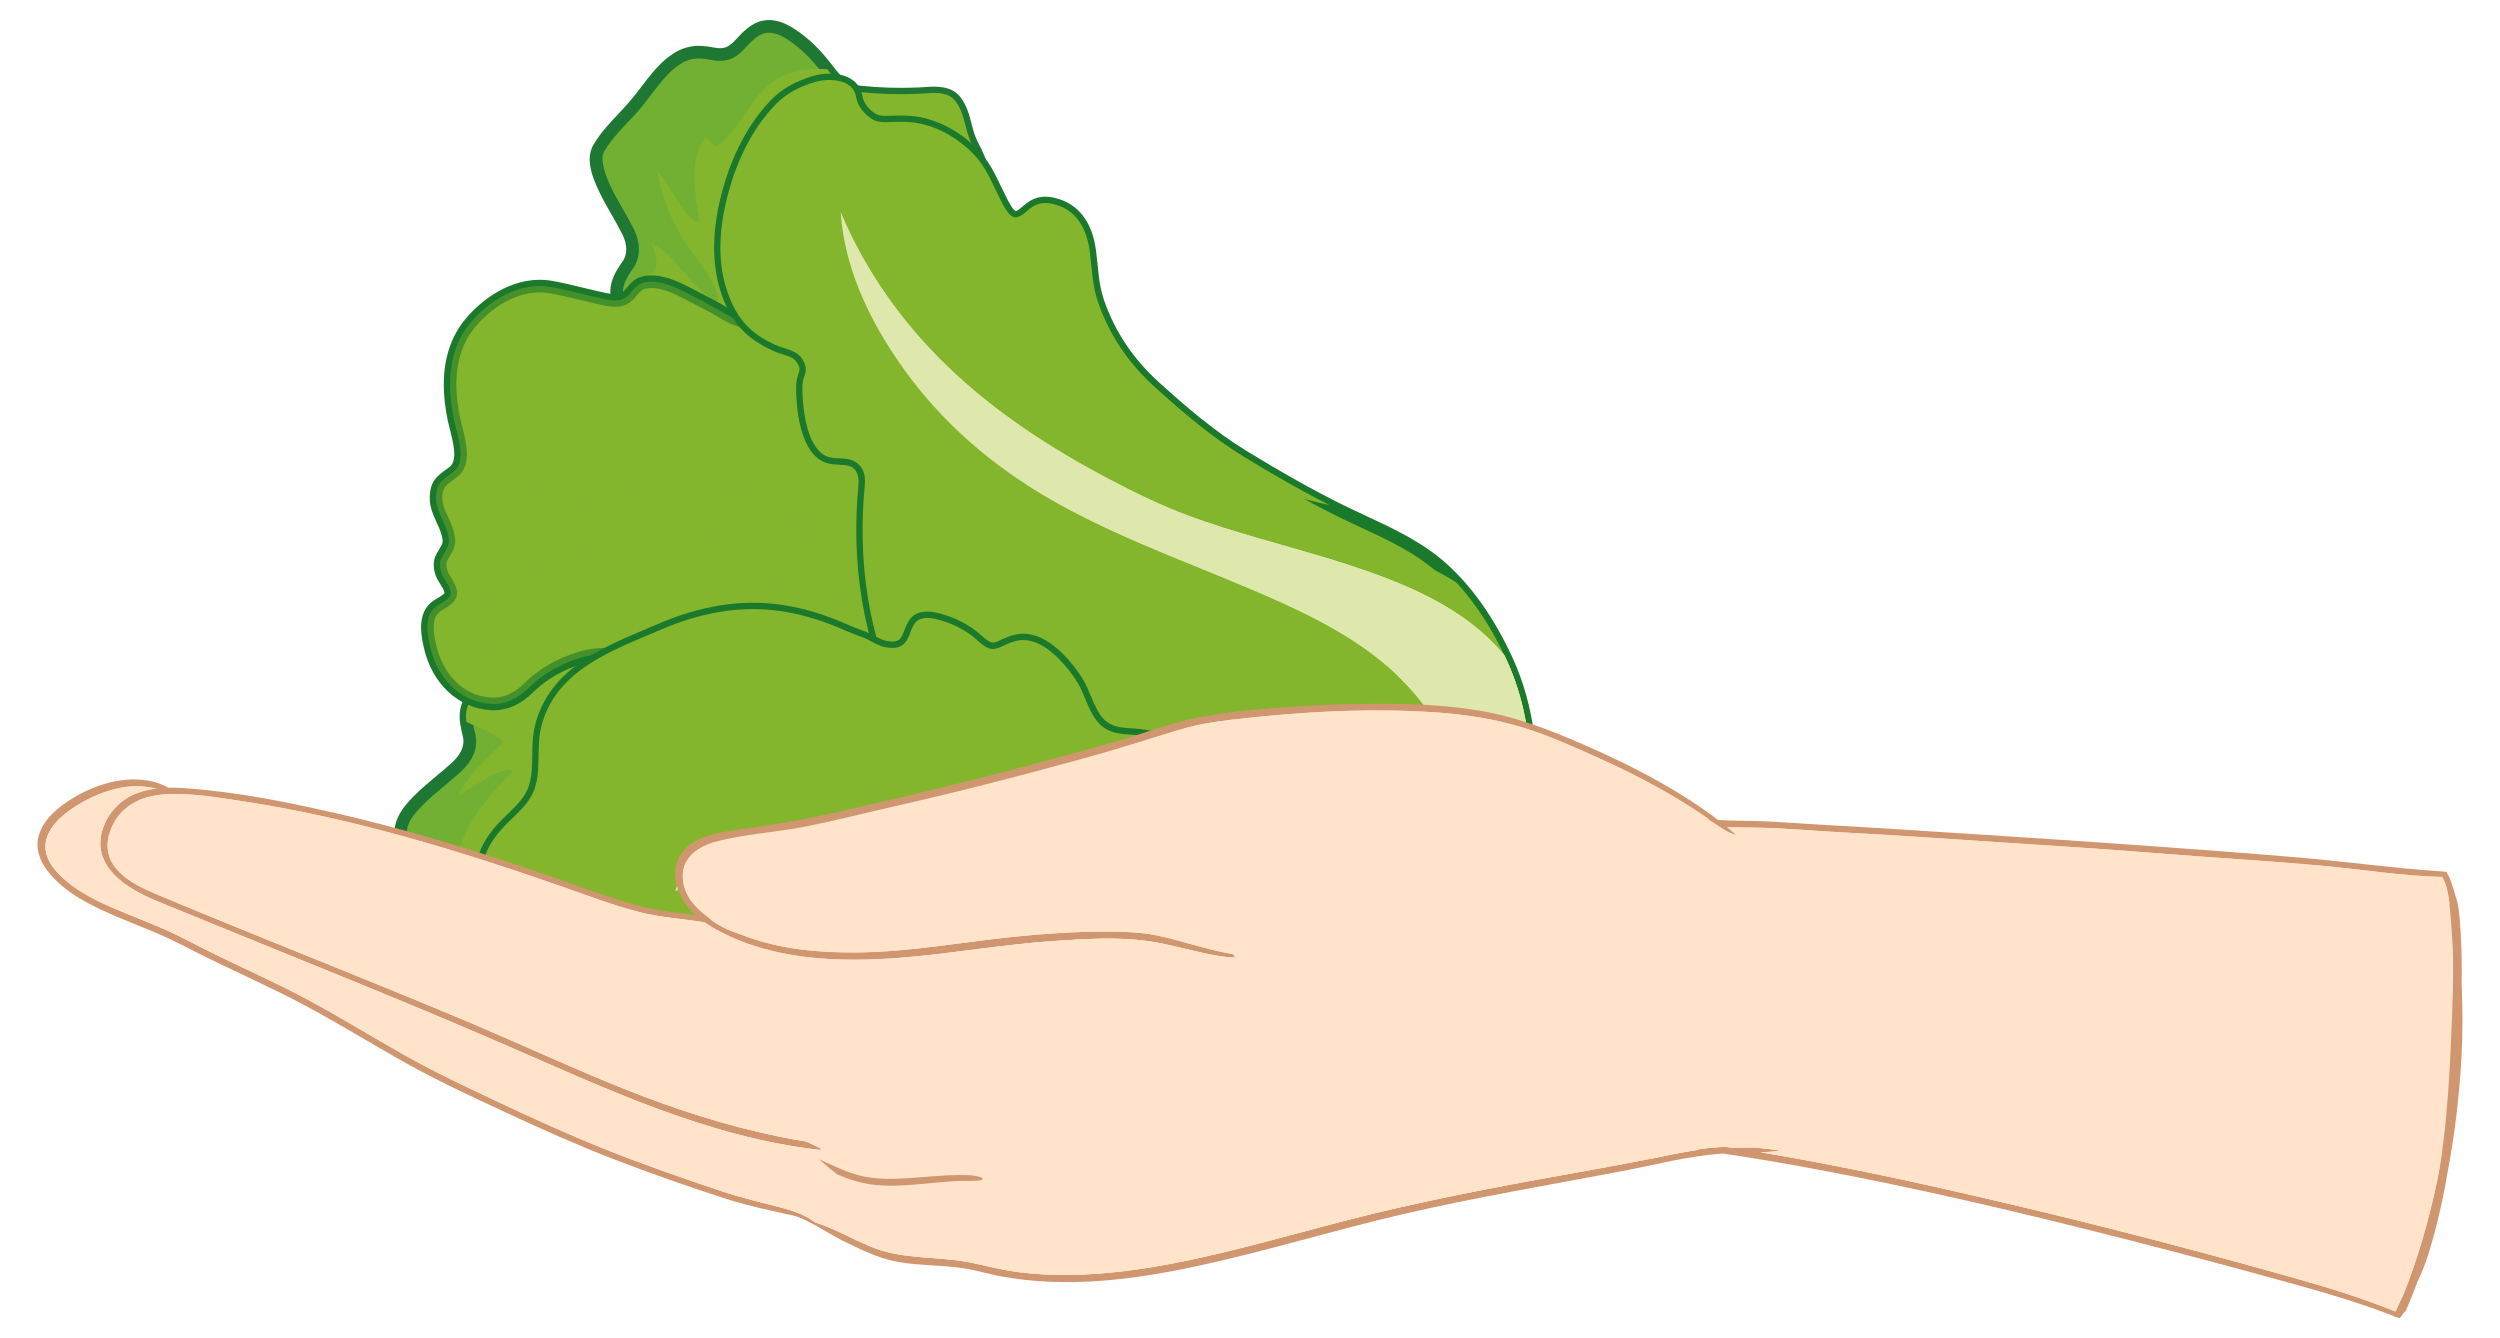 <?xml version="1.0" encoding="utf-8"?>
<!-- Generator: Adobe Illustrator 27.5.0, SVG Export Plug-In . SVG Version: 6.00 Build 0)  -->
<svg version="1.1" id="Layer_1" xmlns="http://www.w3.org/2000/svg" xmlns:xlink="http://www.w3.org/1999/xlink" x="0px" y="0px"
	 viewBox="0 0 324.472 173.697" style="enable-background:new 0 0 324.472 173.697;" xml:space="preserve">
<g>
	<g>
		<g>
			<path style="fill:#71B032;" d="M98.041,3.943c-2.188,1.343-2.478,3.678-5.608,3.021c-2.019-0.421-3.459-0.211-5.112,1.03
				c-2.006,1.508-3.451,3.982-5.099,5.86c-1.521,1.733-3.339,3.361-4.505,5.363c-0.923,1.59,0.113,3.889,0.811,5.353
				c0.891,1.877,2.058,3.619,2.979,5.487c0.701,1.416,0.9,3-0.038,4.351c-0.555,0.799-1.052,1.526-1.31,2.485
				c-0.609,2.264,1.101,4.6,2.474,6.198c2.034,2.36,4.446,4.614,6.84,6.602c4.383,3.636,9.512,5.939,14.809,7.844
				c0.041,0.069,0.086,0.145,0.146,0.232c0.96,1.353,1.991,2.465,3.635,2.907c1.25,0.338,2.597,0.466,3.876,0.696
				c1.488,0.266,2.944,0.963,4.306,1.603c2.171,1.024,4.232,2.27,6.398,3.303c2.568,1.235,5.265,2.2,7.95,3.15
				c5.188,1.84,10.301,3.88,15.52,5.638c0.995,0.336,9.689,3.835,9.614,1.069c-0.103-3.896-4.621-5.553-7.372-7.232
				c-4.51-2.749-8.421-6.124-10.928-10.834c-2.53-4.747-3.268-9.647-3.122-14.951c0.06-2.286-0.058-4.566-0.102-6.852
				c-0.03-1.555-0.657-3.018-2.006-3.884c-1.559-0.998-3.265-1.692-4.797-2.752c-1.324-0.916-2.979-2.496-1.85-4.171
				c0.567-0.843,1.286-1.483,1.695-2.434c0.553-1.281-0.603-3.288-1.147-4.385c-0.908-1.823-0.839-3.911-2.113-5.549
				c-1.089-1.394-3.243-0.988-4.753-0.922c-2.492,0.111-5.183,0.04-7.671-0.234c-2.456-0.272-3.38-1.982-4.75-3.672
				c-1.297-1.595-2.842-3.079-4.634-4.114C100.819,3.365,99.419,3.099,98.041,3.943z"/>
			<path style="fill:#1F7734;" d="M156.504,75.551c0.023,0.184,0.038,0.373,0.044,0.563c0.014,0.602-0.232,1.119-0.697,1.452
				c-1.265,0.908-4.116,0.443-9.528-1.555l-0.472-0.171c-3.068-1.032-6.146-2.181-9.126-3.289c-2.129-0.796-4.263-1.591-6.406-2.352
				c-2.52-0.892-5.375-1.908-8.032-3.182c-1.06-0.507-2.097-1.065-3.134-1.624c-1.076-0.579-2.151-1.158-3.257-1.678
				c-1.41-0.664-2.757-1.297-4.1-1.536c-0.42-0.078-0.847-0.141-1.274-0.204c-0.882-0.135-1.793-0.271-2.669-0.507
				c-1.956-0.527-3.122-1.862-4.092-3.227c-0.007-0.01-0.015-0.021-0.021-0.033c-4.423-1.599-10.034-3.941-14.787-7.886
				c-2.724-2.26-5.057-4.513-6.939-6.696c-1.063-1.238-2.507-3.118-2.76-5.137c-0.079-0.626-0.041-1.236,0.116-1.81
				c0.299-1.117,0.874-1.942,1.429-2.741c0.659-0.949,0.639-2.178-0.024-3.52c-0.428-0.866-0.91-1.705-1.39-2.542
				c-0.544-0.951-1.11-1.934-1.595-2.955c-0.503-1.059-1.052-2.29-1.211-3.555c-0.125-0.992,0.02-1.855,0.432-2.562
				c0.884-1.521,2.102-2.812,3.279-4.061c0.447-0.477,0.894-0.95,1.318-1.431c0.541-0.617,1.058-1.3,1.584-1.992
				c1.09-1.43,2.215-2.912,3.639-3.981c1.761-1.325,3.435-1.667,5.772-1.18c1.631,0.343,2.186-0.255,3.106-1.245
				c0.506-0.547,1.08-1.164,1.908-1.672c1.492-0.913,3.164-0.847,4.974,0.198c1.702,0.982,3.337,2.431,4.861,4.308
				c0.209,0.257,0.409,0.513,0.603,0.767c1.037,1.348,1.857,2.414,3.601,2.605c2.397,0.261,5.004,0.342,7.544,0.233
				c0.211-0.012,0.438-0.026,0.669-0.043c1.504-0.109,3.567-0.258,4.765,1.279c0.846,1.084,1.161,2.302,1.465,3.475
				c0.202,0.785,0.395,1.528,0.733,2.211l0.17,0.332c0.438,0.855,1.04,2.031,1.182,3.16l0,0c0.075,0.597,0.015,1.13-0.185,1.584
				c-0.307,0.71-0.739,1.247-1.158,1.765c-0.205,0.257-0.416,0.514-0.607,0.8c-0.631,0.936,0.033,1.931,1.636,3.039
				c0.798,0.553,1.639,0.999,2.537,1.471c0.756,0.401,1.511,0.802,2.237,1.265c1.476,0.948,2.35,2.617,2.382,4.558
				c0.014,0.671,0.034,1.336,0.05,2.006c0.044,1.596,0.093,3.247,0.052,4.886c-0.159,5.865,0.783,10.335,3.025,14.542
				c2.174,4.082,5.552,7.425,10.633,10.523c0.473,0.289,0.998,0.576,1.544,0.876C152.894,70.488,156.087,72.233,156.504,75.551z
				 M80.879,38.287c0.198,1.579,1.451,3.194,2.377,4.271c1.821,2.114,4.09,4.3,6.742,6.506c4.655,3.862,10.227,6.144,14.564,7.701
				c0.184,0.067,0.339,0.196,0.434,0.367c0.03,0.053,0.066,0.111,0.111,0.178c0.905,1.274,1.798,2.207,3.172,2.579
				c0.787,0.21,1.651,0.34,2.487,0.467c0.444,0.065,0.885,0.133,1.319,0.211c1.556,0.279,3.067,0.99,4.402,1.617
				c1.24,0.584,2.34,1.176,3.443,1.77c1.014,0.545,2.03,1.091,3.068,1.59c2.577,1.237,5.39,2.236,7.868,3.116
				c2.152,0.762,4.29,1.559,6.429,2.355c2.967,1.107,6.036,2.251,9.08,3.275l0.514,0.187c6.996,2.581,7.936,1.842,8.019,1.749
				c-0.003-0.207-0.012-0.34-0.028-0.471c-0.312-2.486-2.984-3.947-5.339-5.236c-0.568-0.313-1.118-0.612-1.61-0.914
				c-5.341-3.256-8.91-6.8-11.226-11.152c-2.378-4.459-3.383-9.197-3.217-15.354c0.043-1.593-0.007-3.221-0.05-4.797
				c-0.018-0.671-0.039-1.343-0.05-2.019c-0.006-0.178-0.019-0.355-0.041-0.529c-0.103-0.822-0.462-1.955-1.59-2.681
				c-0.686-0.438-1.402-0.816-2.119-1.194c-0.896-0.474-1.822-0.964-2.702-1.573c-2.464-1.707-3.174-3.651-2.063-5.302
				c0.218-0.326,0.456-0.621,0.69-0.914c0.367-0.454,0.714-0.882,0.934-1.388c0.296-0.693-0.435-2.332-0.955-3.348l-0.176-0.346
				c-0.418-0.838-0.64-1.699-0.856-2.53c-0.275-1.059-0.533-2.062-1.17-2.882c-0.663-0.845-2.092-0.743-3.355-0.651
				c-0.247,0.018-0.488,0.035-0.713,0.045c-2.623,0.116-5.319,0.033-7.798-0.24c-2.437-0.271-3.597-1.776-4.718-3.231
				c-0.186-0.241-0.379-0.492-0.576-0.738c-1.399-1.719-2.883-3.039-4.41-3.921c-1.284-0.741-2.332-0.81-3.298-0.219
				c-0.636,0.391-1.108,0.901-1.564,1.391c-0.985,1.061-2.105,2.267-4.642,1.735c-1.894-0.394-3.059-0.165-4.451,0.88
				c-1.242,0.935-2.298,2.325-3.32,3.67c-0.547,0.721-1.092,1.434-1.657,2.078c-0.437,0.496-0.895,0.984-1.356,1.472
				c-1.113,1.185-2.267,2.406-3.056,3.766c-0.598,1.025,0.117,3.058,0.842,4.586c0.459,0.965,1.007,1.921,1.536,2.844
				c0.497,0.869,0.996,1.738,1.439,2.632c0.935,1.902,0.904,3.735-0.099,5.181c-0.497,0.715-0.967,1.39-1.192,2.23
				C80.851,37.475,80.827,37.874,80.879,38.287z"/>
		</g>
		<path style="fill:#83B52D;" d="M111.563,11.937c-2.105-0.232-3.087-1.525-4.185-2.953c-2.316-0.142-4.579,0.07-6.579,1.309
			c-3.43,2.125-4.583,6.247-7.698,8.681c-0.132,0.101-0.3,0.039-0.397-0.073c-0.333-0.389-0.762-0.692-1.082-1.089
			c-2.333,2.779-1.349,7.396-0.931,10.672c0.033,0.256-0.281,0.393-0.469,0.241c-2.19-1.745-3.089-4.49-4.888-6.548
			c0.446,3.127,1.801,6.543,3.478,9.13c1.551,2.388,3.699,4.596,4.447,7.409c0.06,0.226-0.15,0.48-0.392,0.355
			c-1.627-0.85-2.832-2.262-4.016-3.629c-1.183-1.368-2.487-3.115-4.257-3.767c0.347,0.901,0.754,1.908,0.554,2.833
			c-0.214,0.986-1.462,1.588-2.174,2.131c-1.105,0.841-2.097,1.779-2.562,3.048c0.503,1.281,1.42,2.467,2.222,3.403
			c2.034,2.36,4.446,4.614,6.84,6.602c4.383,3.636,9.512,5.939,14.809,7.844c0.041,0.069,0.086,0.145,0.146,0.232
			c0.96,1.353,1.991,2.465,3.635,2.907c1.25,0.338,2.597,0.466,3.876,0.696c1.488,0.266,2.944,0.963,4.306,1.603
			c2.171,1.024,4.232,2.27,6.398,3.303c2.568,1.235,5.265,2.2,7.95,3.15c5.188,1.84,10.301,3.88,15.52,5.638
			c0.995,0.336,9.689,3.835,9.614,1.069c-0.103-3.896-4.621-5.553-7.372-7.232c-4.51-2.749-8.421-6.124-10.928-10.834
			c-2.53-4.747-3.268-9.647-3.122-14.951c0.06-2.286-0.058-4.566-0.102-6.852c-0.03-1.555-0.657-3.018-2.006-3.884
			c-1.559-0.998-3.265-1.692-4.797-2.752c-1.324-0.916-2.979-2.496-1.85-4.171c0.567-0.843,1.286-1.483,1.695-2.434
			c0.553-1.281-0.603-3.288-1.147-4.385c-0.908-1.823-0.839-3.911-2.113-5.549c-1.089-1.394-3.243-0.988-4.753-0.922
			C116.742,12.282,114.051,12.211,111.563,11.937z"/>
		<g>
			<path style="fill:#71B032;" d="M69.728,130.914c2.039-0.344,4.007-1.198,5.78-2.241c1.871-1.107,3.331-2.386,5.73-1.787
				c2.43,0.609,4.972,1.478,7.272,2.453c1.391,0.591,3.271,1.717,4.773,0.79c1.766-1.089,2.431-3.073,3.916-4.462
				c0.895-0.838,2.678-2.316,2.605-3.714c-0.054-1.034-0.505-1.88-0.743-2.868c-0.472-1.964,1.63-2.868,3.187-3.264
				c1.806-0.463,3.651-0.516,5.457-0.911c1.565-0.34,2.663-1.492,3.232-2.938c0.837-2.13,1.743-4.224,2.481-6.391
				c1.715-5.02,4.113-9.355,8.136-12.923c3.995-3.543,8.836-5.342,14.021-6.35c3.166-0.614,7.975-0.589,9.428-4.206
				c1.037-2.566-8.333-2.317-9.383-2.348c-5.501-0.174-11.008-0.043-16.51-0.125c-2.848-0.044-5.712-0.079-8.551,0.179
				c-2.389,0.221-4.756,0.671-7.148,0.869c-1.499,0.127-3.103,0.27-4.596,0.002c-1.274-0.23-2.585-0.575-3.874-0.698
				c-1.694-0.156-3.048,0.529-4.421,1.462c-0.087,0.057-0.156,0.112-0.215,0.166c-5.63-0.063-11.241,0.309-16.616,2.191
				c-2.938,1.026-5.982,2.297-8.712,3.803c-1.845,1.019-4.262,2.614-4.48,4.948c-0.092,0.988,0.121,1.842,0.363,2.786
				c0.409,1.589-0.332,3.004-1.479,4.09c-1.516,1.428-3.215,2.655-4.705,4.103c-1.164,1.132-2.938,2.923-2.623,4.737
				c0.391,2.28,1.528,4.443,2.349,6.596c0.891,2.335,1.384,5.158,2.738,7.269c1.116,1.742,2.393,2.442,4.433,2.747
				c3.164,0.479,2.621,2.768,4.206,4.786C66.775,130.936,68.182,131.174,69.728,130.914z"/>
			<path style="fill:#1F7734;" d="M145.894,81.521c0.036,0.288-0.008,0.587-0.127,0.886c-1.378,3.42-5.205,3.976-8.286,4.423
				c-0.614,0.092-1.204,0.178-1.747,0.281c-5.848,1.136-10.182,3.095-13.635,6.16c-3.532,3.131-6.043,7.127-7.905,12.573
				c-0.526,1.542-1.141,3.062-1.734,4.533c-0.257,0.63-0.512,1.26-0.76,1.891c-0.714,1.815-2.108,3.069-3.822,3.443
				c-0.843,0.182-1.695,0.297-2.545,0.406c-1.001,0.132-1.944,0.257-2.883,0.497c-1.344,0.343-2.914,1.004-2.593,2.28
				c0.079,0.332,0.186,0.648,0.291,0.958c0.179,0.532,0.362,1.08,0.44,1.704l0,0c0.015,0.118,0.026,0.235,0.032,0.355
				c0.088,1.648-1.52,3.122-2.583,4.098l-0.279,0.256c-0.558,0.52-0.996,1.151-1.461,1.814c-0.694,0.995-1.412,2.026-2.584,2.749
				c-1.658,1.024-3.539,0.166-4.912-0.462c-0.212-0.096-0.416-0.187-0.61-0.272c-2.342-0.994-4.814-1.828-7.153-2.412
				c-1.704-0.428-2.842,0.284-4.285,1.187c-0.27,0.169-0.544,0.342-0.828,0.508c-2.09,1.23-4.129,2.018-6.061,2.347
				c-2.063,0.343-3.654-0.179-4.73-1.554c-0.599-0.76-0.922-1.541-1.207-2.231c-0.516-1.247-0.83-1.998-2.476-2.249
				c-2.361-0.354-3.809-1.255-5.001-3.113c-0.961-1.501-1.5-3.281-2.022-5.002c-0.252-0.83-0.5-1.651-0.793-2.417
				c-0.227-0.598-0.48-1.197-0.733-1.798c-0.67-1.584-1.361-3.219-1.658-4.954c0,0,0-0.001,0-0.004
				c-0.299-2.383,1.756-4.381,2.861-5.458c0.808-0.785,1.675-1.507,2.516-2.206c0.746-0.623,1.492-1.242,2.197-1.906
				c0.75-0.707,1.607-1.905,1.249-3.287c-0.276-1.075-0.478-2.095-0.386-3.068c0.254-2.724,2.92-4.494,4.901-5.59
				c2.521-1.39,5.496-2.69,8.836-3.859c5.826-2.042,11.905-2.281,16.61-2.239c0.01-0.008,0.018-0.016,0.028-0.021
				c1.387-0.945,2.946-1.787,4.961-1.602c0.915,0.088,1.824,0.278,2.705,0.46c0.417,0.089,0.831,0.174,1.24,0.248
				c1.344,0.244,2.829,0.119,4.263-0.002c1.348-0.112,2.569-0.283,3.79-0.454c1.155-0.157,2.31-0.317,3.469-0.424
				c2.967-0.269,5.979-0.221,8.638-0.183c2.266,0.035,4.534,0.032,6.801,0.03c3.184-0.005,6.479-0.007,9.724,0.095l0.501,0.004
				C142.841,78.958,145.666,79.703,145.894,81.521z M98.197,118.914c-0.132-1.051,0.192-2.956,3.848-3.888
				c1.032-0.264,2.07-0.399,3.075-0.533c0.806-0.101,1.613-0.207,2.411-0.383c1.602-0.347,2.345-1.678,2.645-2.439
				c0.251-0.638,0.508-1.274,0.765-1.91c0.586-1.45,1.192-2.946,1.704-4.445c1.954-5.727,4.615-9.94,8.366-13.269
				c3.682-3.268,8.263-5.348,14.41-6.544c0.565-0.109,1.184-0.2,1.826-0.292c2.798-0.408,5.975-0.87,6.999-3.415l0.019-0.068
				c-0.061-0.138-0.769-1.13-8.122-1.15l-0.547-0.004c-3.217-0.1-6.498-0.096-9.669-0.097c-2.278,0.004-4.553,0.008-6.828-0.026
				c-2.618-0.042-5.584-0.086-8.465,0.177c-1.133,0.103-2.262,0.261-3.391,0.415c-1.251,0.175-2.503,0.348-3.761,0.453
				c-1.587,0.136-3.253,0.272-4.81-0.007c-0.425-0.077-0.854-0.169-1.285-0.257c-0.835-0.175-1.699-0.354-2.522-0.433
				c-1.416-0.131-2.576,0.433-3.885,1.323c-0.05,0.036-0.094,0.07-0.131,0.103c-0.154,0.133-0.349,0.205-0.552,0.206
				c-4.611-0.052-10.633,0.147-16.337,2.147c-3.256,1.137-6.143,2.398-8.586,3.745c-1.656,0.916-3.879,2.356-4.061,4.307
				c-0.073,0.772,0.114,1.629,0.341,2.506c0.446,1.754-0.165,3.432-1.713,4.888c-0.729,0.69-1.501,1.333-2.274,1.973
				c-0.815,0.681-1.66,1.383-2.42,2.125c-0.901,0.875-2.579,2.507-2.399,3.934c0.277,1.62,0.93,3.168,1.563,4.665
				c0.262,0.62,0.522,1.239,0.756,1.855c0.306,0.8,0.566,1.658,0.829,2.524c0.49,1.615,0.995,3.283,1.833,4.594
				c0.942,1.467,1.953,2.089,3.865,2.375c2.563,0.389,3.191,1.906,3.745,3.246c0.256,0.619,0.522,1.258,0.982,1.843
				c0.699,0.892,1.706,1.193,3.17,0.947c1.734-0.29,3.584-1.012,5.5-2.137c0.27-0.16,0.534-0.325,0.791-0.488
				c1.561-0.975,3.174-1.985,5.552-1.388c2.42,0.606,4.977,1.47,7.394,2.494c0.207,0.089,0.424,0.185,0.651,0.288
				c1.153,0.526,2.459,1.123,3.372,0.559c0.883-0.546,1.474-1.394,2.102-2.291c0.491-0.704,1-1.436,1.684-2.076l0.292-0.265
				c0.734-0.675,2.1-1.927,2.055-2.804c-0.006-0.079-0.012-0.159-0.022-0.237l0,0c-0.058-0.463-0.209-0.91-0.367-1.383
				c-0.121-0.358-0.241-0.72-0.333-1.102C98.233,119.154,98.212,119.031,98.197,118.914z"/>
		</g>
		<path style="fill:#83B52D;" d="M135.622,79.754c-5.501-0.174-11.008-0.043-16.51-0.125c-2.848-0.044-5.712-0.079-8.551,0.179
			c-2.389,0.221-4.756,0.671-7.148,0.869c-1.499,0.127-3.103,0.27-4.596,0.002c-1.274-0.23-2.585-0.575-3.874-0.698
			c-1.694-0.156-3.048,0.529-4.421,1.462c-0.087,0.057-0.156,0.112-0.215,0.166c-5.63-0.063-11.241,0.309-16.616,2.191
			c-2.938,1.026-5.982,2.297-8.712,3.803c-1.845,1.019-4.262,2.614-4.48,4.948c-0.038,0.404-0.016,0.785,0.031,1.159
			c1.559,0.704,3.189,1.269,4.556,2.354c0.118,0.094,0.136,0.293,0.031,0.403c-2.023,2.14-4.354,4.036-5.64,6.718
			c2.284-0.986,4.057-2.937,6.63-3.3c0.239-0.033,0.418,0.294,0.243,0.47c-2.305,2.291-4.593,4.83-5.947,7.82
			c-0.583,1.284-1.352,2.924-1.298,4.371c0.034,0.856,0.447,1.417,0.866,2.126c0.405,0.683,0.777,1.446,0.937,2.229
			c0.233,1.158-0.328,3.56,1.158,4.105c1.28,0.466,3.933,0.163,4.228,1.999c0.319,1.955-1.117,5.259,1.256,6.43
			c0.92,0.454,1.98,0.781,2.979,1.009c0.201,0.046,0.419,0.089,0.644,0.138c1.52-0.432,2.983-1.114,4.334-1.909
			c1.871-1.107,3.331-2.386,5.73-1.787c2.43,0.609,4.972,1.478,7.272,2.453c1.391,0.591,3.271,1.717,4.773,0.79
			c1.766-1.089,2.431-3.073,3.916-4.462c0.895-0.838,2.678-2.316,2.605-3.714c-0.054-1.034-0.505-1.88-0.743-2.868
			c-0.472-1.964,1.63-2.868,3.187-3.264c1.806-0.463,3.651-0.516,5.457-0.911c1.565-0.34,2.663-1.492,3.232-2.938
			c0.837-2.13,1.743-4.224,2.481-6.391c1.715-5.02,4.113-9.355,8.136-12.923c3.995-3.543,8.836-5.342,14.021-6.35
			c3.166-0.614,7.975-0.589,9.428-4.206C146.042,79.536,136.671,79.785,135.622,79.754z"/>
		<g>
			<path style="fill:#83B52D;" d="M103.912,39.946c-2.376,0.53-4.682,1.824-7.159,1.75c-1.318-0.037-2.726-1.076-3.827-1.683
				c-1.139-0.629-2.302-1.213-3.457-1.813c-1.737-0.9-4.044-2.049-6.048-1.49c-0.733,0.207-1.257,0.939-1.723,1.485
				c-0.805,0.941-1.908,0.894-3.014,0.668c-2.394-0.487-4.732-1.168-7.143-1.604c-4.06-0.727-8.039,1.674-10.537,4.708
				c-2.904,3.525-2.976,8.13-2.095,12.411c0.398,1.942,1.763,5.454-0.045,6.857c-1.439,1.116-2.247,1.387-2.272,3.378
				c-0.023,1.926,1.508,3.531,1.674,5.434c0.084,0.948-0.675,1.705-1.025,2.518c-0.27,0.629-0.101,1.506,0.179,2.099
				c0.318,0.677,1.226,1.688,1.069,2.469c-0.147,0.719-1.509,1.243-2.012,1.682c-1.421,1.232-1.034,3.432-0.681,5.018
				c0.888,4,3.718,7.279,7.959,7.522c1.966,0.112,3.58-0.808,4.924-2.136c1.821-1.804,4.232-3.128,6.671-3.842
				c5.508-1.612,10.986,1.147,15.401,4.332c4.505,3.248,8.611,7.176,12.766,10.856c4.091,3.627,8.188,7.239,12.505,10.599
				c8.166,6.351,17.014,11.796,26.405,16.153c8.728,4.052,18.339,5.898,27.937,5.359c4.271-0.238,8.477-1.074,12.364-2.896
				c2.217-1.038,4.819-2.606,6.553-4.674c0.091,0.039,0.183,0.062,0.27,0.058c1.292-0.075,3.291-0.702,3.833-2.044
				c0.586-1.446-0.413-3.11-1.369-4.162c-1.188-1.298-2.812-1.647-4.459-2.092c-2.616-0.703-5.238-0.446-7.82-1.442
				c-4.887-1.887-9.012-6.623-10.818-11.47c-1.847-4.943-3.571-9.954-5.57-14.836c-1.831-4.463-4.022-8.737-6.889-12.627
				c-1.378-1.87-3.033-3.527-4.491-5.336c-1.612-1.997-3.092-4.109-4.682-6.125c-3.048-3.854-6.28-7.705-9.854-11.083
				c-3.631-3.433-8.032-6.127-12.499-8.325c-4.707-2.317-9.793-4.334-14.861-5.697C108.053,39.379,105.932,39.493,103.912,39.946z"
				/>
			<path style="fill:#1B792B;" d="M194.349,121.738L194.349,121.738c0.075,0.599,0.005,1.166-0.205,1.687
				c-0.753,1.855-3.295,2.481-4.54,2.555c-1.917,2.116-4.58,3.629-6.53,4.542c-3.687,1.729-7.832,2.7-12.664,2.972
				c-9.703,0.542-19.5-1.339-28.327-5.437c-9.327-4.327-18.263-9.793-26.564-16.25c-4.181-3.258-8.155-6.738-12.544-10.631
				c-0.907-0.802-1.81-1.617-2.716-2.433c-3.194-2.879-6.499-5.856-9.987-8.372c-5.648-4.072-10.454-5.449-14.69-4.209
				c-2.431,0.712-4.677,2.005-6.325,3.638c-1.703,1.686-3.57,2.485-5.548,2.373c-4.243-0.241-7.662-3.446-8.711-8.163
				c-0.104-0.467-0.21-0.985-0.277-1.518c-0.247-1.964,0.153-3.367,1.22-4.295c0.189-0.166,0.474-0.341,0.788-0.529
				c0.287-0.172,0.882-0.528,0.965-0.717c-0.044-0.343-0.34-0.808-0.576-1.182c-0.172-0.273-0.332-0.53-0.437-0.756
				c-0.419-0.887-0.515-2.015-0.193-2.77c0.127-0.292,0.295-0.581,0.47-0.866c0.282-0.471,0.529-0.878,0.495-1.259
				c0-0.002-0.001-0.009-0.001-0.009c-0.104-0.826-0.423-1.525-0.762-2.261c-0.454-0.998-0.931-2.058-0.914-3.244
				c0.025-2.116,0.909-2.77,2.028-3.594c0.174-0.13,0.359-0.268,0.557-0.418c0.523-0.408,0.698-1.212,0.541-2.466
				c-0.099-0.789-0.316-1.64-0.508-2.388c-0.111-0.434-0.215-0.839-0.288-1.193c-0.137-0.675-0.253-1.356-0.338-2.039
				c-0.571-4.546,0.305-8.264,2.604-11.057c2.437-2.955,6.688-5.82,11.313-4.992c1.375,0.247,2.736,0.579,4.053,0.898
				c1.033,0.248,2.066,0.497,3.11,0.711c1.171,0.237,1.775,0.131,2.229-0.401l0.181-0.214c0.473-0.571,1.062-1.276,1.942-1.526
				c2.378-0.662,4.947,0.668,6.646,1.55l0.888,0.459c0.868,0.447,1.734,0.894,2.588,1.364c0.235,0.13,0.488,0.281,0.747,0.436
				c0.88,0.525,1.878,1.123,2.71,1.146c1.448,0.042,2.862-0.437,4.355-0.95c0.843-0.286,1.713-0.588,2.599-0.785
				c2.394-0.534,4.598-0.538,6.551-0.011c4.851,1.306,9.9,3.237,15.009,5.753c5.25,2.583,9.405,5.352,12.703,8.465
				c3.86,3.649,7.335,7.886,9.932,11.171c0.739,0.935,1.455,1.895,2.172,2.853c0.822,1.099,1.644,2.198,2.507,3.267
				c0.595,0.735,1.224,1.447,1.85,2.16c0.905,1.022,1.833,2.075,2.663,3.202c2.635,3.577,4.922,7.767,6.987,12.803
				c1.379,3.375,2.65,6.86,3.876,10.226c0.563,1.549,1.125,3.092,1.703,4.633c1.852,4.966,5.912,9.282,10.345,10.993
				c1.364,0.524,2.746,0.676,4.211,0.839c1.147,0.128,2.332,0.256,3.529,0.579l0.365,0.097c1.583,0.421,3.224,0.855,4.482,2.23
				C193.185,119.025,194.167,120.286,194.349,121.738z M56.345,82.287c0.06,0.48,0.156,0.945,0.252,1.368
				c0.703,3.17,2.966,6.641,7.203,6.881c1.517,0.085,2.924-0.537,4.303-1.901c1.838-1.822,4.329-3.258,7.017-4.045
				c4.755-1.392,10.024,0.064,16.109,4.452c3.562,2.567,6.898,5.577,10.126,8.484c0.902,0.813,1.803,1.627,2.706,2.426
				c4.367,3.873,8.32,7.338,12.464,10.562c8.203,6.381,17.035,11.783,26.245,16.058c8.587,3.984,18.112,5.812,27.548,5.285
				c4.617-0.26,8.564-1.18,12.061-2.819c1.903-0.892,4.535-2.39,6.272-4.463c0.231-0.277,0.615-0.369,0.949-0.227
				c1.16-0.076,2.673-0.672,3.025-1.541c0.347-0.853-0.147-2.123-1.218-3.299c-0.935-1.021-2.214-1.361-3.692-1.75l-0.374-0.101
				c-1.073-0.289-2.146-0.408-3.28-0.532c-1.505-0.166-3.06-0.337-4.621-0.939c-4.849-1.87-9.281-6.561-11.292-11.944
				c-0.576-1.546-1.142-3.097-1.707-4.647c-1.22-3.354-2.485-6.822-3.853-10.166c-2.014-4.912-4.236-8.986-6.789-12.455
				c-0.787-1.066-1.693-2.094-2.572-3.09c-0.644-0.73-1.286-1.459-1.897-2.216c-0.876-1.083-1.711-2.199-2.543-3.313
				c-0.711-0.948-1.416-1.892-2.145-2.816c-2.722-3.443-6.012-7.442-9.772-10.996c-3.174-2.998-7.198-5.677-12.301-8.187
				c-5.014-2.467-9.964-4.364-14.712-5.64c-1.695-0.458-3.635-0.448-5.767,0.03c-0.8,0.178-1.591,0.448-2.43,0.735
				c-1.565,0.535-3.186,1.089-4.931,1.037c-1.259-0.036-2.451-0.748-3.504-1.377c-0.242-0.146-0.475-0.285-0.696-0.407
				c-0.841-0.466-1.695-0.903-2.549-1.345l-0.891-0.46c-1.472-0.764-3.695-1.918-5.45-1.429c-0.389,0.111-0.778,0.582-1.123,0.998
				l-0.197,0.233c-1.106,1.291-2.612,1.181-3.802,0.937c-1.064-0.215-2.116-0.471-3.168-0.725c-1.293-0.312-2.629-0.636-3.958-0.875
				c-3.928-0.704-7.616,1.822-9.758,4.42c-2.001,2.43-2.757,5.731-2.244,9.811c0.081,0.642,0.19,1.281,0.32,1.914
				c0.069,0.332,0.165,0.708,0.268,1.113c0.204,0.797,0.436,1.699,0.549,2.593c0.236,1.877-0.145,3.173-1.163,3.965
				c-0.208,0.16-0.405,0.305-0.587,0.439c-1.038,0.767-1.35,0.998-1.367,2.299c-0.005,0.85,0.367,1.663,0.769,2.544
				c0.376,0.82,0.764,1.671,0.884,2.629c0.001,0.008,0.019,0.17,0.018,0.178c0.082,0.914-0.366,1.654-0.724,2.248
				c-0.133,0.224-0.269,0.443-0.366,0.667c-0.13,0.309-0.053,0.955,0.171,1.429c0.079,0.171,0.207,0.365,0.339,0.575
				c0.447,0.708,0.951,1.613,0.79,2.402c-0.171,0.847-1.032,1.363-1.722,1.776c-0.219,0.132-0.424,0.247-0.556,0.361
				C56.382,79.982,56.17,80.89,56.345,82.287z"/>
		</g>
		<path style="opacity:0.4;fill:#83B52D;" d="M103.912,39.946c-2.376,0.53-4.682,1.824-7.159,1.75
			c-1.318-0.037-2.726-1.076-3.827-1.683c-1.139-0.629-2.302-1.213-3.457-1.813c-1.737-0.9-4.044-2.049-6.048-1.49
			c-0.733,0.207-1.257,0.939-1.723,1.485c-0.805,0.941-1.908,0.894-3.014,0.668c-2.394-0.487-4.732-1.168-7.143-1.604
			c-4.06-0.727-8.039,1.674-10.537,4.708c-2.904,3.525-2.976,8.13-2.095,12.411c0.398,1.942,1.763,5.454-0.045,6.857
			c-1.439,1.116-2.247,1.387-2.272,3.378c-0.023,1.926,1.508,3.531,1.674,5.434c0.084,0.948-0.675,1.705-1.025,2.518
			c-0.27,0.629-0.101,1.506,0.179,2.099c0.318,0.677,1.226,1.688,1.069,2.469c-0.147,0.719-1.509,1.243-2.012,1.682
			c-1.421,1.232-1.034,3.432-0.681,5.018c0.888,4,3.718,7.279,7.959,7.522c1.966,0.112,3.58-0.808,4.924-2.136
			c1.821-1.804,4.232-3.128,6.671-3.842c5.508-1.612,10.986,1.147,15.401,4.332c4.505,3.248,8.611,7.176,12.766,10.856
			c4.091,3.627,8.188,7.239,12.505,10.599c8.166,6.351,17.014,11.796,26.405,16.153c8.728,4.052,18.339,5.898,27.937,5.359
			c4.271-0.238,8.477-1.074,12.364-2.896c2.217-1.038,4.819-2.606,6.553-4.674c0.091,0.039,0.183,0.062,0.27,0.058
			c1.292-0.075,3.291-0.702,3.833-2.044c0.586-1.446-0.413-3.11-1.369-4.162c-1.188-1.298-2.812-1.647-4.459-2.092
			c-2.616-0.703-5.238-0.446-7.82-1.442c-4.887-1.887-9.012-6.623-10.818-11.47c-1.847-4.943-3.571-9.954-5.57-14.836
			c-1.831-4.463-4.022-8.737-6.889-12.627c-1.378-1.87-3.033-3.527-4.491-5.336c-1.612-1.997-3.092-4.109-4.682-6.125
			c-3.048-3.854-6.28-7.705-9.854-11.083c-3.631-3.433-8.032-6.127-12.499-8.325c-4.707-2.317-9.793-4.334-14.861-5.697
			C108.053,39.379,105.932,39.493,103.912,39.946z M101.823,76.67c0.136,0.159-0.005,0.443-0.207,0.447
			c-0.729,0.013-1.455,0.038-2.179,0.076c-0.056,0.059-0.134,0.096-0.242,0.075c-0.097-0.019-0.196-0.026-0.295-0.047
			c-1.058,0.069-2.11,0.182-3.161,0.38c-0.362,0.07-0.409-0.497-0.052-0.565c0.125-0.025,0.252-0.038,0.379-0.061
			c-4.592-0.009-9.297,1.675-13.424,3.358c-5.817,2.373-11.436,5.213-17.252,7.603c-0.23,0.098-0.466-0.172-0.357-0.392
			c0.701-1.376,1.836-2.443,2.88-3.568c-1.111,0.293-2.218,0.605-3.364,0.751c-0.172,0.022-0.358-0.158-0.307-0.334
			c0.503-1.746-1.712-0.947-2.597-1.522c-0.661-0.427-0.968-1.239-0.752-2.016c0.678-2.44,3.394-4.393,5.393-5.747
			c4.878-3.304,10.84-4.913,16.699-5.597c-3.934-0.273-7.906,0.089-11.816-0.562c-0.245-0.04-0.315-0.375-0.111-0.515
			C81.156,61.438,94.813,68.424,101.823,76.67z M101.116,53.129c0.109,1.72,0.339,3.365,1.589,4.644
			c0.944,0.97,1.954,1.855,2.858,2.867c1.625,1.82,4.412,4.53,4.103,7.229c-0.019,0.159-0.183,0.241-0.33,0.229
			c-6.247-0.658-11.508-4.371-17.281-6.498c-3.799-1.401-7.819-2.21-11.864-2.394c-2.226,0.06-4.455,0.147-6.652,0.472
			c-3.587,0.526-6.86,1.742-9.861,3.785c-0.251,0.171-0.517-0.099-0.421-0.355c0.837-2.21,2.769-3.558,4.19-5.356
			c0.837-1.055,0.761-1.134-0.391-1.819c-0.374-0.222-0.754-0.438-1.121-0.677c-0.827-0.539-1.499-1.11-1.996-1.972
			c-0.076-0.132-0.067-0.305,0.073-0.397c2.729-1.806,0.718-4.412,0.733-6.952c0.01-1.645,1.292-3.818,2.923-4.347
			c1.671-0.541,3.376,0.092,4.913,0.773c1.887,0.839,4.126,2.314,6.048,0.795c1.073-0.851,2.333-1.696,3.687-0.783
			c1.675,1.126,2.64,3.268,3.551,4.994c1.217,2.302,2.685,4.407,4.265,6.478c1.841,2.416,3.828,4.741,6.259,6.568
			c-1.949-6.656-8.209-11.203-9.505-18.18c-0.036-0.199,0.166-0.319,0.334-0.307C93.679,42.398,100.649,45.924,101.116,53.129z"/>
		<path style="opacity:0.4;fill:#83B52D;" d="M161.928,113.388c-9.314-4.016-17.623-9.785-25.148-16.544
			c-7.264-6.529-13.929-13.703-21.377-20.034C107.533,70.127,98.687,64.471,88.549,62c-3.851-0.941-7.787-1.362-11.751-1.115
			c-3.134,0.194-7.12,0.784-8.976,3.632c6.482-1.865,13.904-1.561,20.182,0.916c5.577,2.199,10.307,5.748,14.269,10.223
			c2.878,3.254,5.398,6.796,7.963,10.297c2.844,3.875,5.915,7.604,9.168,11.141c6.346,6.908,13.525,13.159,21.734,17.766
			c8.971,5.033,18.898,7.871,29.154,8.594c5.445,0.381,11.078,0.355,16.488-0.475c2.108-0.32,4.551-0.404,6.775-0.959
			c-0.076-1.132-0.82-2.273-1.54-3.064c-0.425-0.46-0.904-0.802-1.42-1.072c-1.988,0.15-3.979,0.192-5.911,0.175
			c-3.687-0.033-7.354-0.252-10.979-0.974C169.661,116.281,165.716,115.02,161.928,113.388z"/>
		<g>
			<path style="fill:#83B52D;" d="M111.105,12.556c0.185,1.193,1.016,2.192,2.001,2.849c0.576,0.384,1.142,0.456,1.817,0.451
				c1.529-0.016,2.872-0.147,4.411,0.167c2.707,0.549,5.291,2.119,7.162,4.125c1.495,1.602,2.28,3.641,3.249,5.559
				c0.308,0.61,1.249,2.744,2.234,2.49c0.524-0.134,0.946-0.479,1.338-0.83c1.047-0.934,1.965-1.211,3.368-0.889
				c3.043,0.701,4.359,3.237,4.74,6.066c0.31,2.314,0.313,4.414,1.086,6.665c1.477,4.292,3.99,7.964,7.34,11
				c3.642,3.304,7.397,6.502,11.6,9.075c4.041,2.47,8.065,4.791,12.318,6.903c4.644,2.309,9.563,4.102,13.464,7.618
				c3.623,3.27,6.324,7.524,8.345,11.931c2.215,4.832,3.027,9.89,3.166,15.178c0.144,5.388-0.245,10.864-1.153,16.172
				c-0.408,2.4-1.103,4.603-1.89,6.899c-0.116,0.338-0.258,0.665-0.415,0.981c-0.671-0.004-1.365-0.781-1.903-1.064
				c-0.326-0.173-1.367-0.206-1.6,0.041c-1.75,1.85-4.597,1.546-6.841,1.138c-1.259-0.228-2.494-0.503-3.68-0.989
				c-0.912-0.373-1.772-0.865-2.725-1.142c-2.161-0.625-4.716-1.058-6.564-2.352c-3.381-2.364-4.913-7.35-5.83-11.165
				c-0.847-3.549-1.582-7.132-3.627-10.223c-2.159-3.259-5.566-4.926-9.458-4.336c-4.374,0.663-7.923,3.905-11.54,6.164
				c-4.118,2.577-8.521,4.057-13.232,2.23c-4.517-1.751-7.845-5.61-10.148-9.744c-5.014-9.001-6.782-19.034-6.011-29.223
				c0.109-1.453,0.483-2.967-0.747-4.083c-1.401-1.271-3.312-0.19-4.761-1.397c-1.78-1.482-2.294-4.885-2.417-7.007
				c-0.061-1.076-0.176-2.019,0.215-3.056c0.274-0.729,0.202-1.274-0.164-1.944c-0.791-1.448-2.264-1.424-3.593-2.033
				c-2.562-1.178-4.301-2.604-5.548-5.183c-2.219-4.594-1.879-9.736-0.592-14.535c1.126-4.193,3.114-8.407,6.172-11.535
				c1.406-1.441,3.072-2.256,4.968-2.85C107.531,10.087,110.741,10.225,111.105,12.556z"/>
			<path style="fill:#1B792B;" d="M199.19,95.802c0.202,1.604,0.322,3.27,0.374,5.088c0.144,5.465-0.251,10.963-1.168,16.336
				c-0.398,2.34-1.057,4.498-1.923,7.022c-0.129,0.377-0.283,0.734-0.456,1.079c-0.136,0.282-0.426,0.457-0.738,0.457
				c-0.722-0.004-1.325-0.465-1.811-0.831c-0.169-0.127-0.324-0.251-0.468-0.327c-0.125-0.044-0.526-0.06-0.718-0.025
				c-1.961,1.969-4.88,1.756-7.488,1.287c-1.165-0.211-2.529-0.498-3.846-1.038c-0.335-0.139-0.663-0.29-0.991-0.443
				c-0.564-0.262-1.096-0.508-1.651-0.67c-0.469-0.137-0.956-0.261-1.451-0.389c-1.865-0.485-3.795-0.985-5.357-2.078
				c-3.578-2.503-5.168-7.54-6.153-11.647l-0.203-0.85c-0.777-3.284-1.508-6.386-3.313-9.108c-2.023-3.057-5.175-4.508-8.651-3.98
				c-3.108,0.471-5.864,2.387-8.529,4.237c-0.904,0.63-1.802,1.252-2.701,1.813c-5.191,3.25-9.629,3.98-13.961,2.299
				c-4.118-1.596-7.772-5.092-10.569-10.112c-4.84-8.691-6.928-18.858-6.11-29.682l0.06-0.64c0.117-1.179,0.133-2.163-0.54-2.776
				c-0.469-0.424-1.021-0.469-1.886-0.511c-0.901-0.044-1.924-0.092-2.849-0.863c-1.668-1.387-2.323-4.098-2.578-6.128
				c-0.066-0.523-0.107-1.019-0.132-1.459l-0.021-0.328c-0.061-0.97-0.125-1.969,0.285-3.065c0.187-0.498,0.16-0.766-0.114-1.265
				c-0.387-0.704-0.965-0.913-1.956-1.222c-0.418-0.132-0.847-0.268-1.26-0.459c-2.93-1.348-4.709-3.015-5.943-5.573
				c-2.004-4.149-2.229-9.213-0.647-15.102c0.906-3.376,2.748-8.182,6.378-11.899c1.356-1.388,2.993-2.33,5.309-3.058
				c1.478-0.462,3.613-0.529,5.052,0.365c0.804,0.501,1.306,1.252,1.45,2.171c0.13,0.851,0.729,1.685,1.643,2.295
				c0.357,0.236,0.712,0.319,1.355,0.313l0.938-0.019c1.202-0.032,2.339-0.06,3.647,0.204c2.762,0.559,5.53,2.153,7.599,4.367
				c1.265,1.358,2.042,2.979,2.794,4.544c0.192,0.403,0.385,0.808,0.584,1.203l0.1,0.195c0.767,1.574,1.143,1.834,1.267,1.869
				c0.287-0.089,0.62-0.367,0.929-0.644c1.278-1.14,2.465-1.453,4.098-1.078c3.01,0.696,4.865,3.033,5.368,6.757l0.035,0.276
				c0.069,0.549,0.123,1.088,0.177,1.619c0.05,0.508,0.1,1.007,0.163,1.506c0.106,0.841,0.276,1.953,0.673,3.106
				c1.396,4.06,3.788,7.648,7.116,10.659c3.458,3.137,7.242,6.394,11.476,8.983c4.645,2.838,8.541,5.021,12.258,6.868
				c1.044,0.52,2.103,1.015,3.162,1.506c3.627,1.689,7.376,3.435,10.48,6.239c3.339,3.01,6.212,7.114,8.543,12.195
				C197.769,88.554,198.707,91.958,199.19,95.802z M194.846,123.929c0.027-0.069,0.055-0.141,0.077-0.213
				c0.84-2.447,1.477-4.537,1.858-6.769c0.9-5.266,1.286-10.655,1.142-16.015c-0.16-5.94-1.135-10.579-3.093-14.857
				c-2.237-4.877-4.979-8.801-8.149-11.663c-2.926-2.638-6.398-4.256-10.076-5.968c-1.072-0.499-2.144-0.998-3.201-1.524
				c-3.76-1.871-7.696-4.074-12.382-6.939c-4.354-2.66-8.206-5.977-11.722-9.166c-3.535-3.204-6.078-7.019-7.566-11.34
				c-0.445-1.297-0.634-2.517-0.749-3.436c-0.064-0.512-0.118-1.026-0.168-1.547c-0.052-0.519-0.108-1.044-0.175-1.578l-0.035-0.26
				c-0.405-3.035-1.79-4.844-4.11-5.379c-1.102-0.254-1.765-0.076-2.636,0.701c-0.441,0.393-0.967,0.828-1.681,1.012
				c-1.547,0.402-2.583-1.72-3.084-2.738l-0.084-0.175c-0.205-0.406-0.406-0.82-0.603-1.231c-0.729-1.525-1.419-2.964-2.513-4.136
				c-1.84-1.975-4.293-3.386-6.728-3.882c-1.122-0.229-2.169-0.201-3.277-0.173l-0.963,0.022c-0.716,0.006-1.487-0.063-2.281-0.591
				c-1.294-0.863-2.153-2.103-2.354-3.401c-0.068-0.451-0.297-0.788-0.695-1.034c-0.938-0.583-2.604-0.534-3.696-0.193
				c-2.044,0.642-3.47,1.455-4.626,2.64c-3.382,3.462-5.112,7.989-5.969,11.179c-1.478,5.502-1.291,10.174,0.54,13.963
				c1.071,2.217,2.563,3.606,5.153,4.797c0.349,0.161,0.711,0.273,1.064,0.382c1.023,0.32,2.183,0.683,2.904,2
				c0.51,0.931,0.563,1.692,0.212,2.625c-0.288,0.769-0.242,1.482-0.186,2.386l0.022,0.337c0.023,0.41,0.062,0.867,0.122,1.352
				c0.308,2.455,1.019,4.258,2,5.072c0.504,0.422,1.141,0.45,1.879,0.485c0.927,0.044,1.979,0.096,2.907,0.934
				c0.64,0.582,1.004,1.299,1.116,2.192c0.084,0.665,0.018,1.322-0.046,1.962l-0.056,0.601c-0.795,10.504,1.223,20.349,5.91,28.762
				c1.818,3.265,4.982,7.54,9.729,9.377c3.81,1.481,7.783,0.796,12.501-2.157c0.879-0.549,1.751-1.155,2.634-1.769
				c2.818-1.96,5.732-3.982,9.216-4.51c4.134-0.627,7.875,1.087,10.264,4.692c1.965,2.968,2.767,6.358,3.54,9.638l0.203,0.849
				c0.844,3.527,2.335,8.47,5.498,10.682c1.321,0.926,3.104,1.389,4.828,1.836c0.51,0.133,1.014,0.263,1.498,0.403
				c0.677,0.195,1.291,0.48,1.885,0.758c0.305,0.143,0.611,0.286,0.922,0.412c1.177,0.483,2.437,0.748,3.515,0.941
				c2.216,0.4,4.678,0.608,6.099-0.894c0.604-0.638,2.105-0.454,2.577-0.205c0.213,0.112,0.451,0.285,0.695,0.471
				C194.566,123.729,194.709,123.837,194.846,123.929z"/>
		</g>
		<path style="fill:#83B52D;" d="M105.658,10.675c-1.896,0.593-3.562,1.409-4.968,2.85c-3.058,3.128-5.046,7.343-6.172,11.535
			c-1.288,4.799-1.628,9.942,0.592,14.535c1.247,2.579,2.986,4.006,5.548,5.183c1.33,0.609,2.802,0.585,3.593,2.033
			c0.366,0.67,0.437,1.215,0.164,1.944c-0.391,1.037-0.276,1.98-0.215,3.056c0.123,2.121,0.637,5.525,2.417,7.007
			c1.449,1.207,3.36,0.126,4.761,1.397c1.23,1.116,0.857,2.629,0.747,4.083c-0.771,10.19,0.998,20.223,6.011,29.223
			c2.303,4.133,5.631,7.992,10.148,9.744c4.711,1.827,9.113,0.348,13.232-2.23c3.617-2.259,7.166-5.501,11.54-6.164
			c3.892-0.59,7.299,1.077,9.458,4.336c2.044,3.091,2.779,6.674,3.627,10.223c0.917,3.815,2.449,8.801,5.83,11.165
			c1.847,1.294,4.403,1.727,6.564,2.352c0.953,0.277,1.813,0.769,2.725,1.142c1.186,0.486,2.42,0.761,3.68,0.989
			c2.244,0.408,5.091,0.712,6.841-1.138c0.234-0.247,1.274-0.215,1.6-0.041c0.538,0.283,1.231,1.06,1.903,1.064
			c0.157-0.316,0.299-0.643,0.415-0.981c0.788-2.296,1.482-4.499,1.89-6.899c0.908-5.308,1.297-10.784,1.153-16.172
			c-0.139-5.288-0.951-10.346-3.166-15.178c-1.663-3.629-3.796-7.14-6.517-10.096c-2.618-1.735-5.659-2.957-8.504-3.985
			c-7.943-2.869-16.248-4.362-24.342-6.704c-6.865-1.987-13.389-4.964-19.384-8.845c-5.888-3.813-11.256-8.556-15.603-14.067
			c-2.25-2.845-4.233-5.874-5.916-9.09c-0.829-1.579-1.625-3.215-2.208-4.904c-0.581-1.684-1.115-3.389-1.886-5.001
			c-1.111,0.731-1.754,1.99-2.728,2.886c-0.184,0.17-0.456,0.099-0.499-0.157c-0.092-0.529-0.307-1.001-0.499-1.486
			c-0.776,1.5-2.287,2.497-3.981,2.767c-1.365,0.213-3.198,0.135-4.029-1.164c-0.357-0.551-0.286-1.325-0.011-1.895
			c0.192-0.398,0.417-0.82,0.777-1.091c0.635-0.479,2.255-1.057,2.036-2.137c-0.27-1.347-0.93-1.974-0.013-3.26
			c0.74-1.035,1.816-1.885,3.054-2.248c2.595-0.752,4.701,0.108,6.087,2.368c0.697,1.143,1.447,2.943,2.797,3.437
			c1.47,0.539,2.496-0.99,3.732-1.51c1.933-0.805,2.766,0.883,3.418,2.449c0.946,2.272,1.551,4.656,2.237,7.013
			c0.792,2.732,1.763,5.443,2.629,8.156c0.906,2.849,1.9,5.885,3.773,8.263c-1.616-6.012-3.751-11.922-4.137-18.185
			c-0.014-0.288,0.348-0.419,0.518-0.19c0.323,0.432,0.572,0.913,0.796,1.402c0.637,1.38,1.134,2.913,2.005,4.175
			c1.149,1.669,2.282,0.682,3.679-0.14c1.833-1.075,3.728-1.361,5.256,0.41c3.181,3.683,1.432,9.234,3.052,13.469
			c0.291,0.766,0.657,1.86,1.612,1.91c0.355,0.02,0.733,0.034,1.064,0.184c1.213,0.56,2.1,1.645,2.769,2.767
			c1.062,1.777,1.913,3.673,3.55,5.011c1.502,1.226,3.199,2.135,4.96,2.926c4.007,1.8,7.974,3.734,12.183,5.03
			c1.727,0.533,3.471,0.98,5.229,1.351c-3.795-1.945-7.436-4.042-11.082-6.269c-4.203-2.573-7.958-5.771-11.6-9.075
			c-3.35-3.035-5.863-6.708-7.34-11c-0.772-2.25-0.775-4.35-1.086-6.665c-0.381-2.829-1.696-5.366-4.74-6.066
			c-1.402-0.322-2.32-0.045-3.368,0.889c-0.392,0.351-0.814,0.696-1.338,0.83c-0.986,0.254-1.926-1.88-2.234-2.49
			c-0.969-1.919-1.754-3.957-3.249-5.559c-1.871-2.006-4.455-3.576-7.162-4.125c-1.539-0.314-2.882-0.182-4.411-0.167
			c-0.675,0.005-1.241-0.067-1.817-0.451c-0.985-0.657-1.816-1.656-2.001-2.849C110.741,10.225,107.531,10.087,105.658,10.675z
			 M105.997,29.047c1.852,7.492,3.777,14.698,8.041,21.232c4.308,6.607,10.289,12.019,17.042,16.061
			c1.887,1.133,3.813,2.236,5.762,3.29c0.946,0.264,1.89,0.542,2.823,0.844c0.271,0.089,0.17,0.531-0.099,0.541
			c-0.02,0-0.042,0.001-0.063-0.002c4.638,2.338,9.462,4.304,14.495,5.529c4.386,1.062,8.981,1.907,13.199,3.585
			c0.07-0.047,0.16-0.065,0.257-0.026c5.611,2.258,10.579,5.928,14.634,10.395c2.936,3.228,5.503,6.958,6.354,11.307
			c0.621,3.176,0.652,6.983-1.234,9.774c-2.065,3.055-5.626,3.46-8.994,2.674c-0.219-0.051-0.292-0.287-0.164-0.464
			c1.493-2.094,3.242-4.003,4.25-6.379c-3.593,1.743-8.666,7.781-11.549,2.258c-0.837-1.602-1.403-3.303-1.898-5.037
			c-0.468-1.648-0.809-3.482-1.565-5.03c-1.095-2.236-1.913-4.606-3.262-6.717c-0.673-1.055-1.714-2.74-3.235-2.172
			c-0.818,0.304-0.867,1.073-1.487,1.524c-1.367,0.994-3.175-2.27-3.801-3.056c-0.843-1.054-3.365,0.436-4.281,0.849
			c-1.171,0.526-2.559,1.311-3.902,1.16c-3.392-0.383-4.866-4.425-7.174-6.4c-0.133-0.115-0.131-0.349,0.025-0.451
			c3.517-2.323,8.159-2.11,12.39-1.481c-2.444-0.908-4.856-1.906-7.367-2.613c-1.726-0.486-3.76-1.086-5.576-0.922
			c-1.348,0.122-2.594,0.771-3.791,1.36c-1.329,0.656-4.052,2.443-5.33,0.804c-0.401-0.522-0.716-1.277-1.256-1.675
			c-0.739-0.543-1.676-0.526-2.531-0.339c-1.292,0.285-2.538,0.727-3.849,0.32c-0.148-0.047-0.26-0.163-0.23-0.332
			c0.17-0.929,0.375-1.816,0.779-2.658c-1.716-0.306-3.461,0.115-5.183,0.218c-0.198,0.01-0.402-0.214-0.285-0.41
			c1.989-3.249,6.066-4.49,9.599-5.157c3.187-0.601,6.411-0.801,9.638-0.924c-0.288-0.154-0.577-0.309-0.865-0.465
			c-6.798-1.85-13.955-2.549-20.764-0.312c-0.115,0.038-0.267,0.009-0.332-0.103c-1.488-2.62-0.249-5.189,0.19-7.898
			c-3.411,0.137,0.77-5.181-3.331-4.891c-1.474,0.106-3.379,0.547-4.406-0.881c-0.948-1.319-0.873-3.008-0.766-4.558
			c0.136-1.941,0.61-4.045,0.236-5.974c-0.449-2.313-2.218-3.467-4.3-4.245c-0.798-0.299-1.933-0.531-2.271-1.421
			c-0.378-0.994,0.592-2.404,1.138-3.271c-1.85-1.043-4.154-3.003-2.803-5.246c1.249-2.077,4.766-1.556,6.726-2.386
			C105.763,28.82,105.96,28.898,105.997,29.047z"/>
		<path style="fill:#DEE8AD;" d="M195.576,85.734c-0.101-0.221-0.205-0.442-0.31-0.662c-3.602-4.4-8.642-7.294-13.838-9.432
			c-5.969-2.455-12.235-4.066-18.422-5.878c-2.972-0.869-5.945-1.777-8.851-2.861c-3.517-1.312-6.892-2.961-10.213-4.712
			c-7.559-3.981-14.822-8.698-20.991-14.645c-5.897-5.688-10.655-12.409-13.829-19.962c0.488,7.847,4.408,15.356,9.069,21.521
			c5.202,6.877,11.87,12.27,19.408,16.425c9.015,4.973,18.803,8.247,28.18,12.45c7.742,3.469,15.29,7.725,20.045,15.02
			c2.147,3.29,3.633,7.003,4.196,10.903c0.481,3.323,0.639,6.725,0.538,10.079c-0.107,3.585-0.481,7.234-1.592,10.663
			c-0.075,0.23-0.153,0.462-0.235,0.691c1.14-0.126,2.219-0.512,3.05-1.394c0.234-0.247,1.274-0.215,1.6-0.041
			c0.538,0.283,1.231,1.06,1.903,1.064c0.157-0.316,0.299-0.643,0.415-0.981c0.788-2.296,1.482-4.499,1.89-6.899
			c0.908-5.308,1.297-10.784,1.153-16.172C198.603,95.624,197.79,90.566,195.576,85.734z"/>
		<path style="fill:#DEE8AD;" d="M126.641,53.274c5.967,5.37,12.887,9.443,20.174,12.754c3.835,1.739,7.765,3.31,11.77,4.618
			c3.434,1.122,6.935,2.021,10.394,3.073c6.472,1.966,13.091,4.437,17.773,9.542c2.311,2.52,4.016,5.766,5.266,8.933
			c1.318,3.338,2.277,6.881,2.258,10.496c-0.002,0.327-0.41,0.418-0.553,0.125c-2.062-4.312-4.437-8.7-7.97-11.995
			c-1.384-1.291-2.89-2.361-4.493-3.243c1.698,1.608,3.241,3.394,4.564,5.423c2.147,3.29,3.633,7.003,4.196,10.903
			c0.481,3.323,0.639,6.725,0.538,10.079c-0.107,3.585-0.481,7.234-1.592,10.663c-0.075,0.23-0.153,0.462-0.235,0.691
			c1.14-0.126,2.219-0.512,3.05-1.394c0.234-0.247,1.274-0.215,1.6-0.041c0.538,0.283,1.231,1.06,1.903,1.064
			c0.157-0.316,0.299-0.643,0.415-0.981c0.788-2.296,1.482-4.499,1.89-6.899c0.908-5.308,1.297-10.784,1.153-16.172
			c-0.139-5.288-0.951-10.346-3.166-15.178c-0.101-0.221-0.205-0.442-0.31-0.662c-3.602-4.4-8.642-7.294-13.838-9.432
			c-5.969-2.455-12.235-4.066-18.422-5.878c-2.972-0.869-5.945-1.777-8.851-2.861c-3.517-1.312-6.892-2.961-10.213-4.712
			c-7.559-3.981-14.822-8.698-20.991-14.645c-5.897-5.688-10.655-12.409-13.829-19.962c0.004,0.07,0.014,0.14,0.02,0.207
			C113.259,37.338,118.859,46.267,126.641,53.274z"/>
		<g>
			<path style="fill:#83B52D;" d="M126.559,82.849c-1.059-0.897-2.456-1.672-3.774-2.116c-1.12-0.378-3.141-1.035-4.027,0.132
				c-0.421,0.554-0.565,1.19-0.845,1.81c-0.6,1.329-1.551,1.588-2.962,1.329c-1.156-0.216-2.191-1.043-3.312-1.414
				c-1.062-0.356-2.049-0.827-3.087-1.251c-2.4-0.972-4.883-1.71-7.454-2.057c-5.339-0.722-10.482,0.346-15.413,2.476
				c-4.119,1.78-8.682,3.425-11.974,6.604c-1.841,1.778-3.176,4.137-3.612,6.683c-0.419,2.453,0.097,4.868-0.694,7.259
				c-0.72,2.177-2.677,3.543-4.163,5.163c-1.716,1.866-2.833,3.914-2.631,6.525c0.192,2.491,1.466,4.46,3.512,5.859
				c1.088,0.748,1.986,1.651,1.851,3.051c-0.115,1.21-0.208,2.413,0.219,3.588c0.368,1.015,0.97,1.92,2.048,2.297
				c0.856,0.294,1.154,0.112,2.046,0.181c1.154,0.088,2.262-0.291,3.223,0.563c1.099,0.977,0.7,2.429,0.365,3.652
				c-0.5,1.821-0.079,3.399,1.649,4.406c1.113,0.65,2.319,1.148,3.581,1.427c2.113,0.465,5.092,0.979,7.176,0.253
				c1.071-0.375,1.913-0.878,2.719-1.654c0.456-0.441,1.031-1.063,1.696-1.186c1.749-0.33,2.899,1.235,4.248,2.051
				c2.154,1.309,4.633,1.52,7.051,0.796c1.281-0.387,2.507-0.926,3.619-1.675c0.735-0.493,1.243-1.309,2.03-1.735
				c0.866-0.467,2.126-0.58,2.718,0.421c0.807,1.362,2.42,3.7,4.327,2.492c1.167-0.738,2.11-2.212,2.799-3.387
				c2.034-3.474,7.135-4.811,10.883-4.764c4.342,0.055,8.465,1.381,12.48,2.928c4.943,1.905,9.837,3.891,15.044,4.955
				c9.797,2.007,20.618,1.459,28.992-4.58c2.601-1.875,5.96-4.106,7.532-6.975c3.758-6.851-11.165-5.122-14.389-6.208
				c-13.146-4.432-18.496-24.517-32.933-25.382c-1.627-0.096-3.033-0.158-4.275-1.304c-1.493-1.376-1.964-3.867-3.025-5.567
				c-1.187-1.9-3.353-4.41-5.539-5.164c-1.658-0.57-2.745-0.129-4.249,0.583c-0.469,0.224-1.096,0.435-1.617,0.241
				C127.627,83.871,127.169,83.368,126.559,82.849z"/>
			<path style="fill:#1B792B;" d="M195.813,124.584L195.813,124.584c0.104,0.827-0.122,1.758-0.676,2.767
				c-1.525,2.779-4.6,4.973-7.074,6.743l-0.698,0.5c-7.516,5.42-18.04,7.095-29.636,4.721c-4.832-0.991-9.449-2.778-13.912-4.508
				l-1.264-0.488c-3.789-1.458-7.889-2.818-12.194-2.874c-3.643-0.044-8.377,1.306-10.168,4.364
				c-0.792,1.354-1.777,2.848-3.068,3.665c-0.673,0.427-1.412,0.561-2.134,0.386c-1.532-0.367-2.635-1.975-3.334-3.153
				c-0.44-0.744-1.614-0.124-1.625-0.118c-0.325,0.175-0.62,0.476-0.933,0.79c-0.309,0.315-0.63,0.638-1.028,0.906
				c-1.118,0.751-2.409,1.348-3.841,1.778c-2.702,0.809-5.441,0.498-7.711-0.878c-0.401-0.243-0.788-0.546-1.175-0.852
				c-0.858-0.677-1.599-1.266-2.498-1.096c-0.356,0.064-0.787,0.49-1.135,0.831l-0.145,0.14c-0.881,0.849-1.813,1.415-3.014,1.836
				c-2.288,0.799-5.447,0.254-7.624-0.226c-1.297-0.287-2.583-0.797-3.818-1.517c-1.922-1.122-2.657-3.037-2.027-5.331
				c0.302-1.106,0.553-2.229-0.118-2.822c-0.431-0.383-0.905-0.384-1.707-0.359c-0.341,0.014-0.685,0.027-1.035-0.002
				c-0.28-0.022-0.493-0.015-0.685-0.008c-0.427,0.011-0.869,0.025-1.565-0.217c-1.168-0.404-2.026-1.342-2.552-2.789
				c-0.432-1.19-0.395-2.585-0.264-3.945c0.086-0.867-0.335-1.502-1.499-2.3c-2.316-1.584-3.664-3.806-3.865-6.471
				c-0.196-2.545,0.709-4.816,2.846-7.143c0.396-0.434,0.829-0.851,1.262-1.27c1.161-1.118,2.258-2.178,2.726-3.596
				c0.421-1.275,0.438-2.58,0.455-3.964c0.012-1.027,0.025-2.088,0.209-3.174c0.452-2.64,1.821-5.172,3.852-7.137
				c2.962-2.86,6.82-4.485,10.553-6.06l1.666-0.706c5.548-2.397,10.732-3.228,15.845-2.538c2.471,0.336,4.975,1.025,7.654,2.111
				c0.343,0.137,0.68,0.285,1.018,0.427c0.663,0.287,1.324,0.571,2.02,0.804c0.537,0.179,1.036,0.438,1.519,0.691
				c0.586,0.304,1.139,0.593,1.683,0.693c1.31,0.243,1.723-0.1,2.066-0.858c0.081-0.18,0.149-0.361,0.217-0.539
				c0.17-0.449,0.362-0.957,0.723-1.43c1.256-1.656,3.744-0.817,4.94-0.413c1.445,0.487,2.92,1.309,4.046,2.267l0.357,0.314
				c0.424,0.375,0.759,0.673,1.229,0.847c0.091,0.033,0.366,0.082,0.977-0.213c1.643-0.777,2.95-1.276,4.869-0.614
				c2.376,0.82,4.641,3.379,5.967,5.502c0.439,0.706,0.777,1.52,1.105,2.305c0.485,1.163,0.99,2.366,1.779,3.093
				c1.002,0.924,2.181,0.995,3.67,1.084c8.343,0.5,13.741,6.977,18.962,13.246c4.197,5.036,8.54,10.247,14.285,12.183
				c0.746,0.253,2.438,0.344,4.236,0.441C189.357,120.676,195.363,120.999,195.813,124.584z M76.518,134.914
				c0.105,0.832,0.569,1.474,1.417,1.971c1.089,0.635,2.215,1.082,3.347,1.335c1.98,0.437,4.833,0.939,6.727,0.276
				c0.969-0.339,1.716-0.792,2.42-1.469l0.134-0.129c0.479-0.471,1.138-1.113,1.98-1.27c1.63-0.311,2.842,0.651,3.817,1.42
				c0.332,0.263,0.663,0.528,1.007,0.738c1.894,1.149,4.106,1.394,6.391,0.708c1.274-0.383,2.417-0.911,3.398-1.57
				c0.263-0.177,0.513-0.428,0.777-0.696c0.366-0.37,0.78-0.789,1.32-1.081c1.278-0.686,2.996-0.657,3.814,0.727
				c1.05,1.771,1.833,2.28,2.305,2.393c0.293,0.071,0.572,0.014,0.876-0.176c1.001-0.634,1.879-1.995,2.533-3.111
				c2.132-3.643,7.362-5.222,11.599-5.17c4.564,0.055,8.834,1.466,12.767,2.982l1.262,0.491c4.401,1.703,8.954,3.464,13.651,4.425
				c11.144,2.286,21.209,0.708,28.347-4.439l0.708-0.509c2.458-1.755,5.243-3.746,6.588-6.196c0.386-0.701,0.549-1.299,0.489-1.775
				c-0.28-2.228-5.979-2.535-9.75-2.738c-2.074-0.113-3.713-0.202-4.671-0.526c-6.183-2.084-10.676-7.475-15.019-12.689
				c-5.228-6.274-10.167-12.2-17.705-12.652c-1.767-0.105-3.347-0.202-4.78-1.52c-1.052-0.97-1.625-2.338-2.176-3.666
				c-0.321-0.758-0.618-1.475-0.988-2.068c-1.214-1.941-3.261-4.188-5.11-4.822c-1.37-0.475-2.228-0.119-3.628,0.546
				c-0.866,0.413-1.624,0.502-2.256,0.266c-0.756-0.28-1.256-0.728-1.742-1.156l-0.332-0.293c-0.96-0.81-2.269-1.544-3.508-1.961
				c-0.767-0.26-2.569-0.867-3.113-0.15c-0.216,0.286-0.346,0.624-0.494,1.018c-0.078,0.211-0.162,0.421-0.256,0.634
				c-0.936,2.076-2.65,2.02-3.857,1.797c-0.787-0.146-1.475-0.505-2.143-0.854c-0.444-0.231-0.864-0.452-1.278-0.587
				c-0.742-0.249-1.443-0.549-2.151-0.852c-0.326-0.14-0.655-0.282-0.988-0.416c-2.549-1.034-4.924-1.691-7.256-2.005
				c-4.809-0.651-9.709,0.139-14.977,2.418l-1.679,0.711c-3.595,1.516-7.31,3.081-10.051,5.728c-1.782,1.723-2.98,3.937-3.374,6.237
				c-0.163,0.956-0.175,1.908-0.188,2.917c-0.015,1.445-0.034,2.941-0.535,4.454c-0.595,1.804-1.891,3.052-3.144,4.265
				c-0.41,0.393-0.817,0.789-1.193,1.197c-1.834,1.998-2.58,3.818-2.419,5.911c0.169,2.158,1.231,3.925,3.156,5.244
				c0.925,0.634,2.01,1.551,2.195,3.025c0.032,0.253,0.036,0.516,0.009,0.781c-0.116,1.224-0.158,2.317,0.175,3.232
				c0.358,0.985,0.85,1.558,1.547,1.8c0.412,0.142,0.615,0.137,0.982,0.126c0.241-0.006,0.507-0.015,0.858,0.011
				c0.288,0.026,0.573,0.012,0.853,0.001c0.851-0.029,1.91-0.068,2.85,0.769c0.549,0.487,0.875,1.111,0.968,1.851
				c0.114,0.907-0.134,1.819-0.354,2.621C76.511,133.958,76.462,134.467,76.518,134.914z"/>
		</g>
		<path style="fill:#DEE8AD;" d="M175.351,127.372c-7.1,0.214-14.133-1.67-20.745-4.107c-7.364-2.71-14.329-6.265-21.43-9.572
			c-9.113-4.244-18.988-8.068-29.229-6.743c-3.275,0.419-6.586,1.114-9.641,2.393c-2.847,1.192-5.957,3.082-6.648,6.307
			c3.291-1.372,6.731-2.398,10.261-2.928c9.542-1.428,19.051,0.654,27.908,4.199c4.658,1.866,9.17,4.071,13.625,6.382
			c4.43,2.294,8.771,4.792,13.3,6.887c8.738,4.042,18.755,7.016,28.429,5.082c2.803-0.56,5.426-1.582,7.905-2.928
			c2.067-1.528,4.179-3.287,5.331-5.388c1.763-3.211-0.581-4.538-3.898-5.151C186.288,125.35,180.989,127.206,175.351,127.372z"/>
		<path style="fill:#83B52D;" d="M126.559,82.849c-1.059-0.897-2.456-1.672-3.774-2.116c-1.12-0.378-3.141-1.035-4.027,0.132
			c-0.421,0.554-0.565,1.19-0.845,1.81c-0.6,1.329-1.551,1.588-2.962,1.329c-1.156-0.216-2.191-1.043-3.312-1.414
			c-1.062-0.356-2.049-0.827-3.087-1.251c-2.4-0.972-4.883-1.71-7.454-2.057c-5.339-0.722-10.482,0.346-15.413,2.476
			c-4.119,1.78-8.682,3.425-11.974,6.604c-1.841,1.778-3.176,4.137-3.612,6.683c-0.419,2.453,0.097,4.868-0.694,7.259
			c-0.72,2.177-2.677,3.543-4.163,5.163c-1.716,1.866-2.833,3.914-2.631,6.525c0.192,2.491,1.466,4.46,3.512,5.859
			c1.088,0.748,1.986,1.651,1.851,3.051c-0.115,1.21-0.208,2.413,0.219,3.588c0.368,1.015,0.97,1.92,2.048,2.297
			c0.856,0.294,1.154,0.112,2.046,0.181c1.154,0.088,2.262-0.291,3.223,0.563c1.099,0.977,0.7,2.429,0.365,3.652
			c-0.5,1.821-0.079,3.399,1.649,4.406c1.113,0.65,2.319,1.148,3.581,1.427c2.113,0.465,5.092,0.979,7.176,0.253
			c1.071-0.375,1.913-0.878,2.719-1.654c0.456-0.441,1.031-1.063,1.696-1.186c1.749-0.33,2.899,1.235,4.248,2.051
			c2.154,1.309,4.633,1.52,7.051,0.796c1.281-0.387,2.507-0.926,3.619-1.675c0.735-0.493,1.243-1.309,2.03-1.735
			c0.866-0.467,2.126-0.58,2.718,0.421c0.807,1.362,2.42,3.7,4.327,2.492c1.167-0.738,2.11-2.212,2.799-3.387
			c2.034-3.474,7.135-4.811,10.883-4.764c2.512,0.033,4.953,0.497,7.341,1.176c-2.685-1.375-5.452-2.541-8.418-3.168
			c-2.663-0.564-6.546-1.378-8.893,0.506c-1.691,1.355-2.951,3.788-4.968,4.665c-1.142,0.497-1.73-0.338-2.192-1.279
			c-0.336-0.692-0.724-1.621-1.512-1.903c-1.037-0.373-2.251,0.144-3.07,0.791c-1.42,1.118-2.352,2.957-3.966,3.825
			c-1.731,0.928-3.402,0.222-4.928-0.793c-0.1-0.067-0.129-0.24-0.071-0.34c0.825-1.48,1.988-2.72,3.304-3.796
			c-2.515,1.273-5.122,2.307-7.968,2.735c-0.143,0.021-0.308-0.108-0.309-0.259c-0.005-0.603-0.299-1.13-0.387-1.712
			c-2.803,0.354-4.027,3.989-6.84,4.484c-1.583,0.279-2.931-0.417-3.995-1.557c-0.745-0.798-1.334-1.716-2.118-2.478
			c-0.609-0.589-1.319-1.102-1.893-1.73c-2.116-2.309,1.519-5.524,3.284-6.83c0.918-0.677,1.877-1.277,2.861-1.835
			c-1.371,0.632-2.724,1.295-4.039,2.052c-1.779,1.022-4.17,2.876-6.324,2.206c-2.574-0.799,0.272-4.24-2.313-5.391
			c-1.285-0.573-2.664-0.921-3.466-2.177c-0.788-1.231-1.21-2.57-1.224-4.037c-0.021-2.247,1.438-4.507,3.612-5.177
			c1.152-0.357,2.341-0.462,3.538-0.542c0.503-0.034,3.388-0.115,3.302-0.587c-0.43-2.298-2.819-3.724-3.746-5.803
			c-0.769-1.724-0.018-3.852,1.964-4.348c2.407-0.598,4.652,0.653,6.973,1.123c-0.935-1.361-2.083-2.635-2.48-4.261
			c-0.053-0.213,0.088-0.406,0.317-0.377c2.01,0.244,3.843,1.116,5.796,1.595c-1.811-6.847,9.449-7.748,13.914-7.63
			c4.063,0.107,7.648,1.456,10.588,4.321c3.021,2.949,5.336,6.574,8.726,9.123c-1.86-4.484-5.588-8.397-5.804-13.418
			c-0.013-0.269,0.261-0.38,0.468-0.243c1.358,0.895,2.269,2.249,3.242,3.523c0.476-1.994-0.209-4.685,2.239-5.425
			c2.051-0.621,4.676,1.385,6.109,2.641c3.63,3.192,5.287,7.779,7.675,11.875c-2.151-4.146-4.323-8.331-4.957-12.995
			c-0.025-0.16,0.11-0.284,0.257-0.307c1.741-0.292,3.482,0.121,4.822,1.306c1.955,1.732,3.128,4.255,3.665,6.777
			c0.297,1.392,0.355,2.735,0.293,4.15c-0.045,0.977,0.209,0.819,0.978,1.291c0.944,0.576,2.124,1.001,2.793,1.93
			c0.62,0.86,0.48,1.965,0.918,2.89c0.5,1.064,1.886,1.171,2.335,0.041c0.214-0.538,0.32-1.104,0.416-1.674
			c0.167-0.982,0.3-1.997,0.813-2.871c1.195-2.038,4.189-0.793,5.653,0.157c2.537,1.656,4.477,3.926,6.061,6.494
			c2.084,3.377,3.706,7.228,6.527,10.086c2.715,2.752,6.125,4.582,9.138,6.964c0.137,0.109,0.13,0.355-0.023,0.451
			c-4.139,2.577-9.784,1.353-14.205,0.263c-6.368-1.569-12.456-3.749-18.344-6.653c-5.272-2.6-10.334-5.635-15.73-7.994
			c-4.245-1.856-9.159-3.815-13.933-3.59c12.721,1.971,23.949,9.832,35.165,15.644c6.512,3.377,13.113,6.9,20.322,8.536
			c3.479,0.789,7.12,1.154,10.671,0.732c3.128-0.368,6.046-1.599,9.158-1.979c0.204-0.024,0.393,0.219,0.285,0.407
			c-2.016,3.454-5.013,5.852-8.496,7.557c2.675-0.896,5.24-2.149,7.602-3.855c2.601-1.875,5.96-4.106,7.532-6.975
			c3.758-6.851-11.165-5.122-14.389-6.208c-13.146-4.432-18.496-24.517-32.933-25.382c-1.627-0.096-3.033-0.158-4.275-1.304
			c-1.493-1.376-1.964-3.867-3.025-5.567c-1.187-1.9-3.353-4.41-5.539-5.164c-1.658-0.57-2.745-0.129-4.249,0.583
			c-0.469,0.224-1.096,0.435-1.617,0.241C127.627,83.871,127.169,83.368,126.559,82.849z"/>
	</g>
	<g>
		<g>
			<path style="fill:#D09670;" d="M5.05,108.365c0.49-1.632,1.744-2.887,3.028-3.845c3.158-2.357,7.428-3.89,11.286-3.185
				c0.884,0.161,1.713,0.486,2.51,0.902c0.683-0.013,1.364,0.011,2.033,0.056c6.936,0.471,13.893,1.902,20.67,3.481
				c7.155,1.667,14.216,3.749,21.213,6.048c3.412,1.121,6.806,2.298,10.19,3.508c3.41,1.219,6.851,2.4,10.423,2.947
				c1.294,0.198,2.594,0.305,3.887,0.5c-0.494-0.451-0.944-0.942-1.33-1.483c-1.26-1.765-1.844-4.184-0.741-6.169
				c1.495-2.692,5.243-3.092,7.959-3.496c3.933-0.585,7.825-1.16,11.706-2.045c8.216-1.875,16.423-3.793,24.569-5.954
				c4.032-1.069,8.053-2.178,12.07-3.3c3.845-1.074,7.58-2.619,11.521-3.325c4.059-0.726,8.23-1.056,12.342-1.322
				c4.191-0.271,8.396-0.384,12.595-0.33c3.788,0.048,7.586,0.274,11.322,0.931c3.779,0.665,7.327,1.887,10.86,3.355
				c6.673,2.774,13.279,5.988,19.134,10.261c0.237,0.173,0.468,0.35,0.701,0.527c1.477,0.088,2.962,0.1,4.438,0.127
				c3.174,0.057,6.336,0.354,9.505,0.525c6.765,0.365,13.521,0.815,20.281,1.251c13.652,0.881,27.308,1.806,40.941,2.95
				c6.172,0.518,12.314,1.397,18.492,1.809c0.007-0.007,0.016-0.012,0.024-0.018c0.141,0.014,0.281,0.03,0.422,0.047
				c0.001,0,0.001,0.001,0.002,0.001c0.006,0,0.012,0.001,0.017,0.001c0.138,0.016,0.275,0.035,0.413,0.055
				c0.229,0.402,0.43,0.814,0.59,1.255c0.018,0.05,0.034,0.102,0.051,0.152c0.006,0.028,0.012,0.057,0.017,0.085
				c0.015,0.032,0.029,0.064,0.043,0.096c0.091,0.276,0.177,0.554,0.264,0.831c0.125,0.4,0.244,0.803,0.354,1.207
				c0.055,0.201,0.108,0.404,0.159,0.607c0.198,1.152,0.272,2.324,0.339,3.356c0.151,2.312,0.177,4.625,0.142,6.938
				c0.146,3.235,0.157,6.474-0.031,9.719c-0.286,4.93-0.864,9.87-1.796,14.739c-0.361,2.185-0.803,4.359-1.353,6.519
				c-0.577,2.266-1.186,4.547-2.105,6.702c-0.13,0.305-0.272,0.604-0.42,0.9c-0.477,1.293-0.989,2.574-1.54,3.837
				c-0.298,0.284-0.543,0.627-0.772,0.97c-0.172-0.047-0.344-0.094-0.515-0.145c-0.105-0.031-0.209-0.065-0.313-0.097
				c0.006-0.014,0.011-0.028,0.016-0.043c-0.287-0.11-0.574-0.221-0.862-0.329c-3.533-1.322-7.126-2.43-10.758-3.443
				c-7.157-1.997-14.333-3.927-21.53-5.775c-14.483-3.719-29.077-7.19-43.792-9.867c-3.345-0.609-6.699-1.167-10.062-1.668
				c-4.452,0.275-8.813,1.461-13.195,2.292c-9.51,1.803-19.036,3.405-28.479,5.596c-8.825,2.048-17.51,4.742-26.361,6.662
				c-8.39,1.821-17.127,2.966-25.637,1.399c-1.241-0.229-2.455-0.572-3.689-0.835c-1.373-0.292-2.767-0.427-4.162-0.527
				c-2.409-0.172-4.877-0.221-7.217-0.911c-1.927-0.569-3.74-1.499-5.568-2.368c-0.558-0.305-1.115-0.614-1.668-0.928
				c-1-0.567-1.988-1.164-3.021-1.669c-0.792-0.387-1.65-0.741-2.537-0.831c-0.743-0.192-1.491-0.351-2.215-0.511
				c-2.046-0.452-4.047-0.966-6.047-1.614c-4.781-1.549-9.557-3.224-14.254-5.04c-4.68-1.81-9.272-3.864-13.834-5.984
				c-4.534-2.106-9.064-4.204-13.44-6.665c-4.239-2.384-8.386-4.949-12.668-7.245c-4.491-2.409-9.159-4.427-13.709-6.706
				c-1.828-0.916-3.628-1.881-5.506-2.677c-1.752-0.743-3.527-1.422-5.276-2.173c-3.217-1.381-6.734-3.027-9-5.94
				C5.155,111.729,4.54,110.06,5.05,108.365z"/>
			<path style="fill:#FFE3CB;" d="M7.327,113.103c2.416,2.69,5.898,4.144,9.091,5.47c1.665,0.691,3.347,1.337,4.998,2.065
				c1.931,0.851,3.791,1.88,5.685,2.82c4.287,2.128,8.673,4.038,12.896,6.311c4.154,2.236,8.183,4.722,12.295,7.044
				c4.114,2.324,8.36,4.325,12.62,6.324c4.423,2.075,8.868,4.102,13.392,5.916c5.055,2.027,10.218,3.834,15.373,5.551
				c2.199,0.733,4.412,1.29,6.653,1.85c1.884,0.471,3.835,0.975,5.443,2.174c0.01,0.007,0.018,0.015,0.026,0.023
				c2.464,0.773,4.772,2.121,7.178,3.133c4.268,1.794,8.846,1.186,13.27,2.136c2.101,0.451,4.157,0.978,6.293,1.233
				c2.158,0.258,4.333,0.345,6.503,0.311c4.49-0.071,8.961-0.669,13.375-1.523c8.713-1.686,17.225-4.346,25.854-6.434
				c9.43-2.282,18.941-4.007,28.475-5.706c2.659-0.474,5.312-0.983,7.964-1.501c1.871-0.366,3.737-0.791,5.624-1.049
				c-0.075-0.01-0.15-0.018-0.224-0.028c0.049-0.008,0.097-0.018,0.146-0.025c1.24-0.196,2.491-0.311,3.746-0.351
				c0.258,0.039,0.517,0.075,0.775,0.115c0.951-0.015,1.905-0.016,2.859-0.026c0.424,0.032,0.847,0.069,1.269,0.114
				c0.78,0.084,1.557,0.191,2.332,0.313c-0.899,0.101-1.806,0.159-2.714,0.197c0.671,0.111,1.342,0.223,2.013,0.339
				c7.306,1.263,14.567,2.772,21.799,4.401c14.524,3.272,28.949,6.934,43.282,10.959c3.885,1.091,7.763,2.182,11.563,3.544
				c1.251,0.449,2.496,0.917,3.729,1.413c0.303-0.71,0.638-1.407,0.978-2.103c1.969-4.857,3.411-9.937,4.468-15.06
				c0.063-0.305,0.12-0.611,0.181-0.917c0.244-1.426,0.457-2.857,0.632-4.298c0.507-4.182,0.753-8.389,0.942-12.596
				c0.183-4.077,0.349-8.148,0.236-12.229c0-0.005-0.001-0.01-0.001-0.015c-0.137-2.091-0.27-4.199-0.501-6.285
				c-0.145-1.008-0.372-2.071-0.887-2.893c-5.322-0.129-10.664-1.019-15.935-1.491c-6.911-0.619-13.841-1.008-20.757-1.567
				c-6.829-0.552-13.666-0.99-20.503-1.428c-6.818-0.438-13.632-0.936-20.455-1.287c-3.628-0.186-7.258-0.539-10.889-0.62
				c-1.406-0.031-2.834-0.024-4.256-0.081c0.411,0.336,0.815,0.681,1.214,1.034c-0.154-0.041-0.308-0.086-0.459-0.137
				c-0.75-0.252-1.395-0.701-2.045-1.14c-0.408-0.275-0.826-0.536-1.252-0.781c0.065,0.006,0.13,0.014,0.195,0.02
				c-4.419-3.086-9.189-5.632-14.114-7.857c-3.221-1.455-6.503-2.948-9.881-4.001c-3.624-1.13-7.393-1.727-11.174-1.999
				c-7.939-0.572-16.028-0.206-23.936,0.616c-2.04,0.212-4.099,0.42-6.119,0.781c-1.889,0.337-3.733,0.881-5.559,1.463
				c-3.75,1.195-7.51,2.295-11.305,3.337c-7.847,2.153-15.723,4.188-23.661,5.977c-3.88,0.874-7.733,1.876-11.637,2.64
				c-3.679,0.72-7.472,0.924-11.11,1.832c-2.503,0.624-4.942,2.059-4.685,4.987c0.186,2.11,1.562,3.67,3.2,4.852
				c0.753,0.73,1.699,1.263,2.65,1.685c0.558,0.248,1.133,0.465,1.719,0.645c4.806,1.927,10.207,2.385,15.32,2.313
				c6.855-0.095,13.608-1.384,20.415-2.063c3.874-0.386,7.768-0.651,11.663-0.632c1.835,0.009,3.684,0.036,5.502,0.309
				c1.83,0.274,3.59,0.805,5.37,1.291c1.811,0.494,3.626,0.996,5.479,1.309c0.219,0.037,0.419,0.482,0.094,0.459
				c-3.807-0.278-7.402-1.645-11.172-2.156c-4.02-0.546-8.261-0.253-12.293,0.022c-7.292,0.498-14.497,1.898-21.793,2.292
				c-6.349,0.343-13.014-0.007-18.967-2.433c-1.483-0.605-3.031-1.345-4.385-2.312c-2.77-0.446-5.566-0.602-8.304-1.286
				c-3.377-0.843-6.645-2.106-9.937-3.255c-13.581-4.742-27.4-8.979-41.575-11.145c-2.996-0.458-6.059-0.984-9.094-0.96
				c-2.308,0.018-4.799,0.439-6.563,2.158c-1.786,1.741-2.768,4.763-1.249,7.012c1.337,1.979,3.722,3.044,5.783,3.909
				c13.519,5.679,27.182,10.961,40.689,16.673c6.641,2.809,13.194,5.867,19.885,8.54c6.552,2.617,13.245,4.782,20.123,6.188
				c1.122,0.229,2.248,0.431,3.378,0.61c0.151,0.061,0.303,0.12,0.453,0.185c0.551,0.237,1.095,0.5,1.613,0.805
				c-0.063,0.079-0.173,0.126-0.343,0.107c-14.409-1.637-27.606-7.911-40.875-13.679c-13.88-6.033-27.942-11.57-41.925-17.323
				c-2.531-1.041-5.211-1.962-7.455-3.632c-1.721-1.281-3.18-3.157-2.998-5.516c0.195-2.524,1.878-4.757,3.99-5.809
				c1.031-0.514,2.139-0.796,3.269-0.935c-1.548-0.341-3.128-0.418-4.712-0.091c-1.973,0.408-3.919,1.219-5.649,2.306
				c-1.408,0.884-2.853,2.03-3.628,3.603C5.423,109.966,6.082,111.717,7.327,113.103z"/>
			<path style="fill:#FFE3CB;" d="M114.788,124.443c7.296-0.395,14.5-1.794,21.793-2.292c4.032-0.276,8.274-0.568,12.293-0.022
				c2.606,0.354,5.129,1.115,7.696,1.644c-5.636,1.028-11.24,2.226-16.831,3.473c-6.5,1.45-12.986,3-19.644,3.525
				c-3.268,0.257-6.566,0.282-9.827-0.089c-2.775-0.316-5.543-0.87-8.111-1.999c-4.2-1.848-7.443-5.056-10.352-8.522
				c-0.13-0.155-0.258-0.31-0.387-0.465c0.006,0.001,0.011,0.002,0.017,0.002c1.354,0.967,2.902,1.707,4.385,2.312
				C101.773,124.436,108.438,124.786,114.788,124.443z"/>
			<path style="fill:#FFE3CB;" d="M94.732,121.544c-4.403,0.349-8.933-0.513-13.157-1.619c-6.407-1.678-12.677-3.885-18.954-5.987
				c-6.747-2.259-13.513-4.484-20.415-6.229c-2.992-0.757-6.013-1.343-9.03-1.984c-2.197-0.466-4.388-0.959-6.603-1.333
				c-2.366-0.4-4.779-0.711-7.183-0.624c-0.458,0.016-0.927,0.047-1.397,0.102c1.418-0.615,3.014-0.804,4.531-0.816
				c3.035-0.024,6.098,0.502,9.094,0.96c14.175,2.166,27.994,6.404,41.575,11.145c3.292,1.149,6.56,2.412,9.937,3.255
				c2.737,0.684,5.534,0.84,8.304,1.286C92.461,120.43,93.597,121.032,94.732,121.544z"/>
			<path style="fill:#FFE3CB;" d="M285.105,114.104c-6.484-0.329-12.958-0.992-19.421-1.601c-6.492-0.611-12.98-1.255-19.474-1.842
				c-3.221-0.291-6.444-0.598-9.671-0.815c-3.187-0.215-6.394-0.463-9.481-1.332c-0.128-0.036-0.199,0.143-0.089,0.21
				c2.256,1.37,4.076,3.265,5.712,5.315c-6.972-4.396-14.161-8.466-21.601-12.012c-4.031-1.921-8.11-3.72-12.415-4.937
				c-4.23-1.196-8.582-1.926-12.957-2.32c-8.947-0.806-17.956-0.225-26.872,0.68c-4.551,0.462-9.105,0.872-13.613,1.67
				c1.941-0.57,3.876-1.16,5.808-1.776c1.826-0.582,3.67-1.126,5.559-1.463c2.02-0.361,4.079-0.568,6.119-0.781
				c7.908-0.822,15.997-1.188,23.936-0.616c3.781,0.272,7.549,0.869,11.174,1.999c3.378,1.053,6.66,2.546,9.881,4.001
				c4.925,2.225,9.695,4.77,14.114,7.857c-0.065-0.006-0.13-0.014-0.195-0.02c0.426,0.245,0.844,0.505,1.252,0.781
				c0.65,0.439,1.295,0.888,2.045,1.14c0.151,0.051,0.305,0.096,0.459,0.137c-0.398-0.353-0.803-0.698-1.214-1.034
				c1.422,0.057,2.849,0.05,4.256,0.081c3.631,0.081,7.261,0.434,10.889,0.62c6.823,0.351,13.637,0.849,20.455,1.287
				c6.837,0.439,13.674,0.876,20.503,1.428c6.916,0.559,13.845,0.948,20.757,1.567c5.272,0.472,10.613,1.362,15.935,1.491
				c0.514,0.822,0.742,1.885,0.887,2.893c0.022,0.198,0.039,0.397,0.06,0.595c-4.568-0.215-9.095-1.247-13.608-1.912
				C297.943,114.459,291.504,114.429,285.105,114.104z"/>
			<path style="fill:#FFE3CB;" d="M6.311,108.163c0.776-1.573,2.221-2.719,3.628-3.603c1.73-1.087,3.676-1.898,5.649-2.306
				c1.584-0.328,3.165-0.251,4.712,0.091c-1.13,0.138-2.239,0.421-3.269,0.935c-2.112,1.052-3.795,3.286-3.99,5.809
				c-0.182,2.36,1.277,4.236,2.998,5.516c2.245,1.67,4.925,2.591,7.455,3.632c13.983,5.753,28.045,11.29,41.925,17.323
				c13.269,5.767,26.466,12.041,40.875,13.679c0.17,0.019,0.281-0.028,0.343-0.107c-0.519-0.304-1.063-0.568-1.613-0.805
				c-0.15-0.064-0.301-0.124-0.453-0.185c-1.13-0.179-2.256-0.38-3.378-0.61c-6.878-1.406-13.571-3.571-20.123-6.188
				c-6.691-2.673-13.243-5.731-19.885-8.54c-13.507-5.712-27.171-10.994-40.689-16.673c-2.06-0.866-4.445-1.93-5.783-3.909
				c-0.786-1.163-0.901-2.533-0.584-3.826c0.494-0.359,1.025-0.663,1.59-0.903c2.864-1.213,6.184-0.875,9.144-0.24
				c1.455,0.313,2.888,0.724,4.305,1.178c1.774,0.569,3.561,1.094,5.334,1.665c3.982,1.283,7.928,2.676,11.881,4.043
				c3.926,1.357,7.878,2.633,11.805,3.988c3.935,1.358,7.853,2.764,11.761,4.2c1.949,0.716,3.901,1.425,5.84,2.169
				c1.843,0.707,3.643,1.525,5.477,2.256c1.782,0.711,3.593,1.364,5.458,1.82c1.782,0.435,3.557,0.592,5.385,0.645
				c3.652,0.105,7.311-0.07,10.939-0.493c6.658-0.778,13.265-2.372,19.445-4.991c4.691-0.56,9.371-1.258,14.087-1.581
				c4.032-0.276,8.274-0.568,12.293-0.022c3.77,0.512,7.365,1.878,11.172,2.156c0.325,0.024,0.124-0.422-0.094-0.459
				c-1.853-0.313-3.668-0.815-5.479-1.309c-1.781-0.486-3.541-1.017-5.37-1.291c-1.818-0.272-3.667-0.3-5.502-0.309
				c-3.895-0.019-7.789,0.246-11.663,0.632c-6.806,0.678-13.56,1.967-20.415,2.063c-5.114,0.071-10.514-0.386-15.32-2.313
				c-0.586-0.18-1.161-0.397-1.719-0.645c-0.951-0.423-1.897-0.955-2.65-1.685c-1.638-1.182-3.015-2.742-3.2-4.852
				c-0.236-2.687,1.797-4.115,4.067-4.815c-0.371,9.22,14.516,8.824,20.609,8.475c5.225-0.299,10.432-1.144,15.612-1.855
				c9.781-1.343,19.671-2.844,29.572-2.21c4.839,0.31,9.611,1.189,14.17,2.859c4.574,1.676,8.904,3.936,13.146,6.313
				c4.107,2.301,8.15,4.722,12.346,6.861c3.763,1.918,7.623,3.696,11.813,4.413c4.286,0.733,8.663,0.736,12.998,0.775
				c4.667,0.042,9.191,0.324,13.816,0.959c10.662,1.464,21.376,2.519,32.04,3.964c10.685,1.448,21.297,3.336,31.858,5.506
				c4.853,0.997,9.658,2.047,14.439,3.343c0.617,0.167,1.241,0.334,1.869,0.495c-0.135,0.981-0.287,1.96-0.454,2.934
				c-0.06,0.306-0.118,0.612-0.181,0.917c-1.057,5.124-2.499,10.204-4.468,15.06c-0.339,0.696-0.674,1.393-0.978,2.103
				c-1.233-0.496-2.478-0.964-3.729-1.413c-3.8-1.362-7.678-2.453-11.563-3.544c-14.333-4.024-28.758-7.687-43.282-10.959
				c-7.232-1.629-14.493-3.138-21.799-4.401c-0.67-0.116-1.342-0.227-2.013-0.339c0.908-0.038,1.815-0.097,2.714-0.197
				c-0.775-0.122-1.552-0.229-2.332-0.313c-0.422-0.046-0.845-0.082-1.269-0.114c-0.954,0.01-1.908,0.011-2.859,0.026
				c-0.258-0.039-0.517-0.076-0.775-0.115c-1.254,0.04-2.506,0.155-3.746,0.351c-0.049,0.008-0.097,0.017-0.146,0.025
				c0.075,0.01,0.15,0.018,0.224,0.028c-1.887,0.258-3.753,0.683-5.624,1.049c-2.652,0.518-5.305,1.027-7.964,1.501
				c-9.533,1.699-19.045,3.424-28.475,5.706c-8.629,2.088-17.141,4.748-25.854,6.434c-4.414,0.854-8.885,1.452-13.375,1.523
				c-2.17,0.034-4.346-0.052-6.503-0.311c-2.136-0.256-4.192-0.783-6.293-1.233c-4.424-0.949-9.002-0.341-13.27-2.136
				c-2.406-1.012-4.714-2.36-7.178-3.133c-0.008-0.008-0.016-0.015-0.026-0.023c-1.608-1.198-3.559-1.703-5.443-2.174
				c-2.241-0.56-4.454-1.118-6.653-1.85c-5.155-1.717-10.318-3.524-15.373-5.551c-4.524-1.814-8.969-3.841-13.392-5.916
				c-4.26-1.999-8.505-4-12.62-6.324c-4.111-2.322-8.141-4.808-12.295-7.044c-4.222-2.273-8.608-4.184-12.896-6.311
				c-1.894-0.94-3.754-1.969-5.685-2.82c-1.651-0.728-3.333-1.374-4.998-2.065c-3.193-1.326-6.675-2.779-9.091-5.47
				C6.082,111.717,5.423,109.966,6.311,108.163z"/>
			<path style="fill:#FFE3CB;" d="M6.311,108.163c0.41-0.831,1.007-1.541,1.686-2.158c-0.159,1.041-0.088,2.108,0.442,3.031
				c0.979,1.704,3.108,2.181,4.936,2.288c0.511,1.331,1.529,2.436,2.665,3.281c2.245,1.67,4.925,2.591,7.455,3.632
				c13.983,5.753,28.045,11.29,41.925,17.323c13.269,5.767,26.466,12.041,40.875,13.679c0.17,0.019,0.281-0.028,0.343-0.107
				c-0.519-0.304-1.063-0.568-1.613-0.805c-0.15-0.064-0.301-0.124-0.453-0.185c-1.13-0.179-2.256-0.38-3.378-0.61
				c-6.878-1.406-13.571-3.571-20.123-6.188c-6.691-2.673-13.243-5.731-19.885-8.54c-13.507-5.712-27.171-10.994-40.689-16.673
				c-2.06-0.866-4.445-1.93-5.783-3.909c-0.618-0.915-0.82-1.957-0.724-2.989c0.096-0.329,0.208-0.653,0.335-0.97
				c0.145-0.098,0.292-0.193,0.442-0.283c0.267,2.518,2.616,4.208,4.675,5.32c2.604,1.406,5.454,2.293,8.267,3.175
				c3.968,1.244,7.945,2.444,11.85,3.882c4.771,1.757,9.456,3.735,14.108,5.782c9.14,4.022,18.176,8.312,27.575,11.71
				c4.763,1.722,9.591,3.077,14.497,4.318c4.791,1.212,9.274,3.255,13.779,5.242c2.17,0.958,4.355,1.895,6.591,2.69
				c2.267,0.806,4.647,1.118,7.047,1.009c2.903-0.133,5.742-0.805,8.606-1.244c-2.346,1.279-4.616,2.726-7.184,3.52
				c-2.756,0.852-5.731,0.416-8.468,1.377c-0.079,0.028-0.116,0.128-0.051,0.192c0.784,0.765,1.674,1.399,2.632,1.93
				c4.544,2.517,10.056,3.17,15.141,3.698c6.181,0.642,12.257,0.902,18.441,0.062c13.976-1.9,27.046-7.595,40.402-11.821
				c6.748-2.135,13.803-4.185,20.905-4.568c7.538-0.407,15.056,0.908,22.426,2.341c15.366,2.988,30.79,5.676,46.135,8.778
				c3.51,0.71,6.998,1.427,10.436,2.44c3.357,0.989,6.674,2.11,10.011,3.162c3.546,1.118,7.17,2.216,10.85,2.94
				c-0.478,1.413-0.991,2.814-1.551,4.196c-0.339,0.696-0.674,1.393-0.978,2.103c-1.233-0.496-2.478-0.964-3.729-1.413
				c-3.8-1.362-7.678-2.453-11.563-3.544c-14.333-4.024-28.758-7.687-43.282-10.959c-7.232-1.629-14.493-3.138-21.799-4.401
				c-0.67-0.116-1.342-0.227-2.013-0.339c0.908-0.038,1.815-0.097,2.714-0.197c-0.775-0.122-1.552-0.229-2.332-0.313
				c-0.422-0.046-0.845-0.082-1.269-0.114c-0.954,0.01-1.908,0.011-2.859,0.026c-0.258-0.039-0.517-0.076-0.775-0.115
				c-1.254,0.04-2.506,0.155-3.746,0.351c-0.049,0.008-0.097,0.017-0.146,0.025c0.075,0.01,0.15,0.018,0.224,0.028
				c-1.887,0.258-3.753,0.683-5.624,1.049c-2.652,0.518-5.305,1.027-7.964,1.501c-9.533,1.699-19.045,3.424-28.475,5.706
				c-8.629,2.088-17.141,4.748-25.854,6.434c-4.414,0.854-8.885,1.452-13.375,1.523c-2.17,0.034-4.346-0.052-6.503-0.311
				c-2.136-0.256-4.192-0.783-6.293-1.233c-4.424-0.949-9.002-0.341-13.27-2.136c-2.406-1.012-4.714-2.36-7.178-3.133
				c-0.008-0.008-0.016-0.015-0.026-0.023c-1.608-1.198-3.559-1.703-5.443-2.174c-2.241-0.56-4.454-1.118-6.653-1.85
				c-5.155-1.717-10.318-3.524-15.373-5.551c-4.524-1.814-8.969-3.841-13.392-5.916c-4.26-1.999-8.505-4-12.62-6.324
				c-4.111-2.322-8.141-4.808-12.295-7.044c-4.222-2.273-8.608-4.184-12.896-6.311c-1.894-0.94-3.754-1.969-5.685-2.82
				c-1.651-0.728-3.333-1.374-4.998-2.065c-3.193-1.326-6.675-2.779-9.091-5.47C6.082,111.717,5.423,109.966,6.311,108.163z"/>
			<path style="fill:#D09670;" d="M108.66,152.414c-0.286-0.219-0.57-0.441-0.849-0.669c-0.522-0.425-1.033-0.864-1.541-1.306
				c1.834,0.837,3.64,1.75,5.613,2.202c2.652,0.608,5.464,0.31,8.148,0.111c1.335-0.099,2.673-0.222,4.012-0.237
				c1.077-0.012,2.261-0.054,3.293,0.295c0.18,0.061,0.257,0.342,0.023,0.372c-1.163,0.15-2.392,0.045-3.568,0.124
				c-1.34,0.09-2.676,0.222-4.014,0.344c-2.631,0.241-5.372,0.458-7.969-0.159C110.722,153.234,109.682,152.848,108.66,152.414z"/>
		</g>
	</g>
</g>
</svg>
